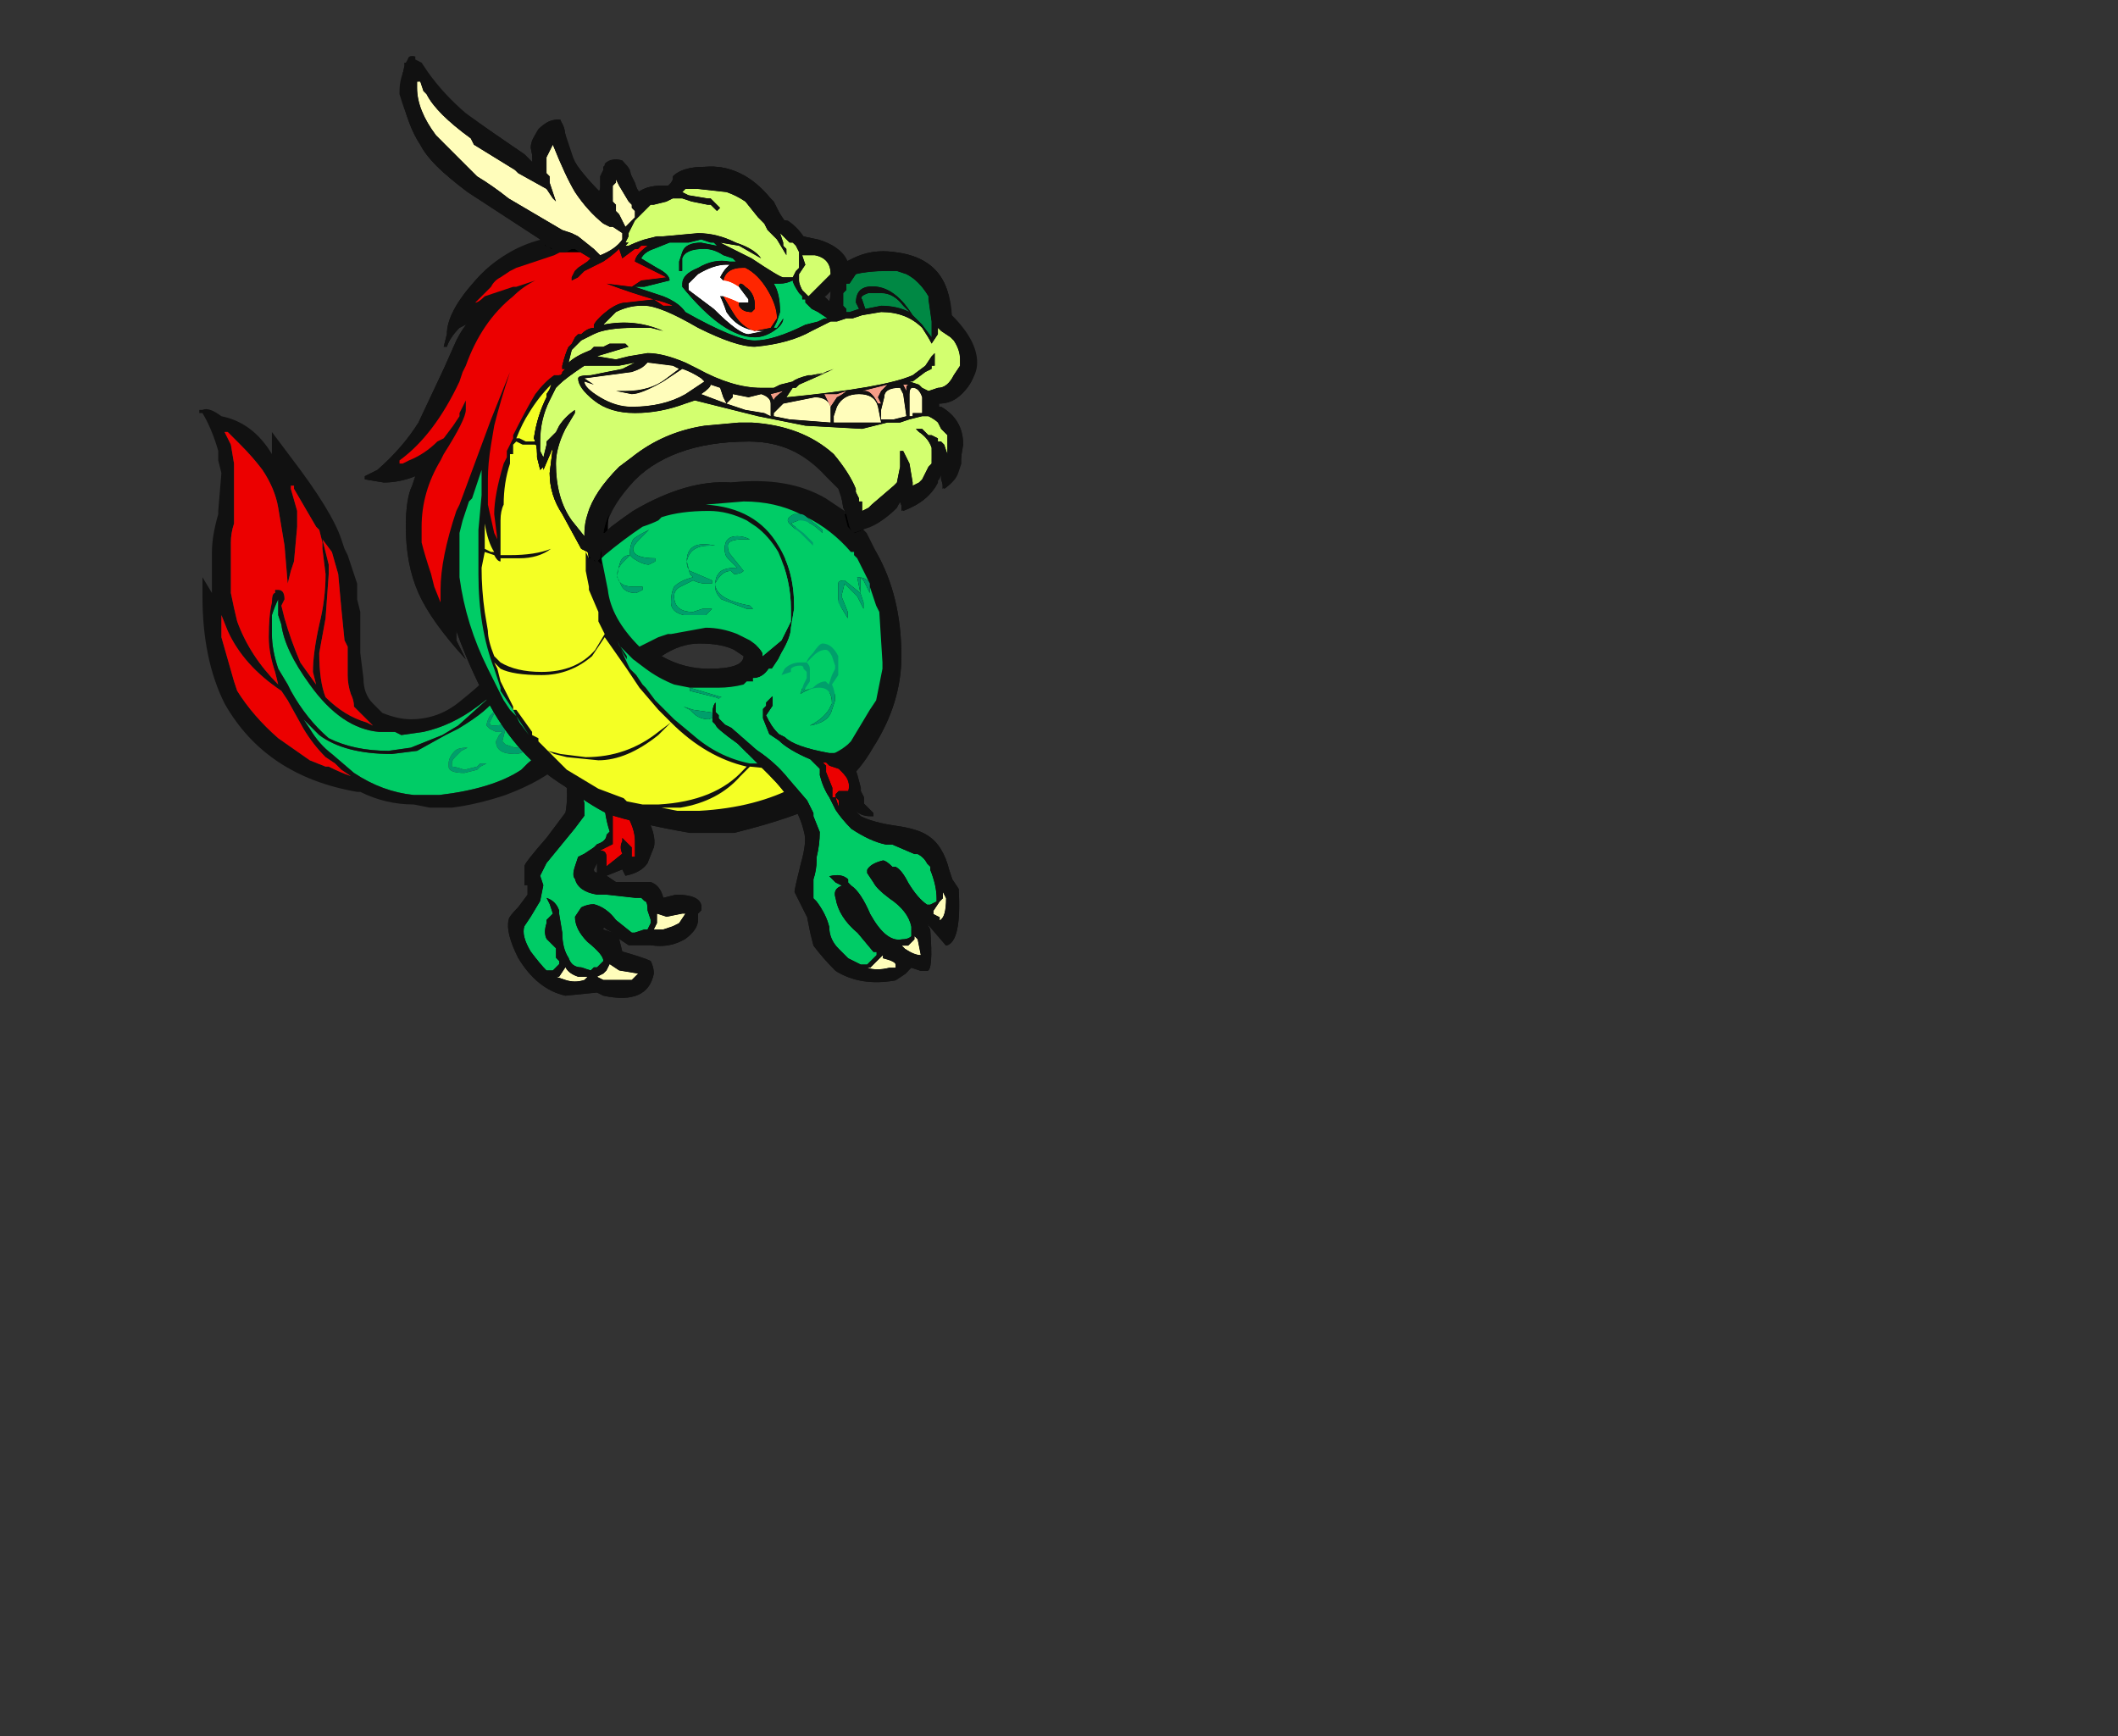 <?xml version="1.0" encoding="UTF-8" standalone="no"?>
<svg xmlns:ffdec="https://www.free-decompiler.com/flash" xmlns:xlink="http://www.w3.org/1999/xlink" ffdec:objectType="frame" height="192.5px" width="234.85px" xmlns="http://www.w3.org/2000/svg">
  <rect width="100%" height="100%" fill="#333333" stroke="none"/>
  <g transform="matrix(1.0, 0.0, 0.0, 1.0, 76.0, 71.15)">
    <use ffdec:characterId="838" ffdec:characterName="a_Dragon3Tail1" height="44.1" transform="matrix(1.0, 0.0, 0.0, 1.0, -53.9, -25.7)" width="43.05" xlink:href="#sprite0"/>
    <use ffdec:characterId="836" ffdec:characterName="a_Dragon3LegR" height="31.85" transform="matrix(1.0, 0.0, 0.0, 1.0, -19.6, 7.75)" width="21.35" xlink:href="#sprite1"/>
    <use ffdec:characterId="834" ffdec:characterName="a_Dragon3Body" height="86.1" transform="matrix(1.0, 0.0, 0.0, 1.0, -35.55, -64.9)" width="67.9" xlink:href="#sprite2"/>
    <use ffdec:characterId="830" ffdec:characterName="a_Dragon3LegL" height="32.55" transform="matrix(1.0, 0.0, 0.0, 1.0, 3.0, 5.35)" width="27.3" xlink:href="#sprite4"/>
  </g>
  <defs>
    <g id="sprite0" transform="matrix(1.0, 0.0, 0.0, 1.0, 0.0, 0.0)">
      <use ffdec:characterId="837" height="6.3" transform="matrix(7.0, 0.0, 0.0, 7.0, 0.0, 0.0)" width="6.15" xlink:href="#shape0"/>
    </g>
    <g id="shape0" transform="matrix(1.0, 0.0, 0.0, 1.0, 0.0, 0.0)">
      <path d="M5.9 4.1 Q6.05 4.3 6.05 4.45 L6.0 4.6 6.0 4.65 5.75 5.05 5.55 5.3 5.2 5.6 5.1 5.7 Q4.65 6.0 3.8 6.1 L3.4 6.1 Q2.9 6.05 2.45 5.75 L2.1 5.45 Q1.9 5.3 1.75 5.05 L1.65 4.9 1.9 5.15 Q2.3 5.45 3.05 5.45 L3.45 5.4 3.9 5.15 4.1 5.05 Q4.6 4.75 4.7 4.55 L4.8 4.45 4.85 4.35 5.05 4.1 5.1 4.05 Q5.3 3.9 5.5 3.9 5.75 3.9 5.9 4.1 M1.25 3.0 L1.25 3.25 1.3 3.4 Q1.35 3.8 1.75 4.35 2.25 5.05 2.85 5.1 L3.1 5.1 3.2 5.15 3.55 5.1 Q4.0 5.0 4.4 4.7 L4.6 4.55 4.1 5.0 3.85 5.15 3.35 5.35 3.0 5.4 Q2.45 5.4 2.05 5.2 1.7 4.9 1.45 4.45 L1.4 4.35 1.25 4.1 Q1.15 3.8 1.15 3.55 L1.15 3.25 Q1.2 3.1 1.25 3.0 M4.25 5.35 Q4.1 5.35 4.05 5.4 3.95 5.5 3.95 5.6 L3.95 5.65 Q3.95 5.75 4.2 5.75 L4.4 5.7 4.45 5.65 4.55 5.6 4.45 5.6 4.4 5.65 4.2 5.7 Q4.05 5.65 4.0 5.65 L4.0 5.6 Q4.0 5.55 4.05 5.5 L4.15 5.4 4.25 5.35 M4.55 5.0 L4.6 5.05 4.7 5.1 4.8 5.1 4.75 5.15 4.7 5.25 Q4.7 5.45 5.0 5.45 5.15 5.45 5.25 5.3 L5.3 5.15 5.2 5.25 Q5.1 5.35 5.0 5.35 L4.85 5.3 4.8 5.25 4.85 5.05 5.0 4.95 5.2 4.8 5.2 4.75 5.0 4.9 Q4.85 5.0 4.65 5.0 4.6 5.0 4.6 4.95 L4.7 4.75 Q4.65 4.8 4.6 4.85 4.55 4.95 4.55 5.0" fill="#00cc66" fill-rule="evenodd" stroke="none"/>
      <path d="M6.05 4.85 L6.05 4.95 Q6.05 5.65 4.85 6.1 4.4 6.25 4.0 6.3 L3.65 6.3 3.4 6.25 Q2.95 6.25 2.55 6.05 L2.5 6.05 Q1.05 5.8 0.4 4.65 0.05 3.95 0.05 2.95 L0.05 2.65 0.2 2.9 Q0.2 2.75 0.2 2.6 L0.2 2.25 Q0.2 2.0 0.3 1.65 L0.3 1.6 0.35 1.0 0.3 0.8 0.3 0.65 Q0.2 0.3 0.05 0.05 L0.0 0.05 0.0 0.0 0.05 0.0 Q0.15 -0.05 0.35 0.1 0.85 0.2 1.15 0.7 L1.15 0.35 1.45 0.75 Q2.1 1.6 2.25 2.05 L2.3 2.2 2.35 2.3 2.5 2.75 2.5 3.0 2.55 3.2 2.55 3.85 2.6 4.25 Q2.6 4.5 2.75 4.65 L2.9 4.8 Q3.15 4.9 3.35 4.9 3.8 4.9 4.15 4.6 4.4 4.4 4.55 4.25 L4.8 3.85 Q4.95 3.65 5.05 3.65 5.15 3.7 5.15 3.8 L5.15 3.9 Q5.35 3.75 5.6 3.8 6.15 3.9 6.15 4.45 6.15 4.65 6.05 4.85 M5.9 4.1 Q5.75 3.9 5.5 3.9 5.3 3.9 5.1 4.05 L5.05 4.1 4.85 4.35 4.8 4.45 4.7 4.55 Q4.6 4.75 4.1 5.05 L3.9 5.15 3.45 5.4 3.05 5.45 Q2.3 5.45 1.9 5.15 L1.65 4.9 1.75 5.05 Q1.9 5.3 2.1 5.45 L2.45 5.75 Q2.9 6.05 3.4 6.1 L3.8 6.1 Q4.65 6.0 5.1 5.7 L5.2 5.6 5.55 5.3 5.75 5.05 6.0 4.65 6.0 4.6 6.05 4.45 Q6.05 4.3 5.9 4.1 M1.5 1.25 L1.5 1.2 1.45 1.2 1.45 1.25 1.55 1.6 1.55 1.85 1.5 2.4 1.45 2.55 1.4 2.75 1.35 2.15 1.25 1.55 Q1.2 1.25 1.0 0.95 0.85 0.75 0.65 0.55 L0.45 0.35 0.4 0.35 0.5 0.55 0.55 0.85 0.55 1.8 Q0.5 1.95 0.5 2.1 L0.5 2.9 Q0.55 3.15 0.6 3.35 0.8 3.9 1.25 4.35 L1.2 4.15 Q1.1 3.85 1.1 3.6 1.1 3.25 1.15 3.05 1.15 2.9 1.2 2.9 L1.2 2.85 1.25 2.85 Q1.35 2.85 1.35 3.0 L1.3 3.1 1.35 3.3 Q1.45 3.65 1.6 4.0 L1.85 4.35 1.8 4.15 Q1.8 3.85 1.9 3.4 2.0 3.0 2.0 2.6 L1.95 2.2 1.95 2.1 1.9 1.9 1.85 1.85 1.5 1.25 M0.35 3.3 L0.35 3.6 Q0.45 3.95 0.55 4.3 L0.6 4.45 Q0.85 4.85 1.25 5.2 L1.75 5.55 2.0 5.65 2.05 5.65 Q2.25 5.75 2.4 5.8 L2.25 5.7 2.15 5.6 2.0 5.5 Q1.8 5.3 1.65 5.05 L1.4 4.6 1.3 4.45 Q0.7 4.05 0.45 3.5 L0.35 3.25 0.35 3.3 M1.25 3.0 Q1.2 3.1 1.15 3.25 L1.15 3.55 Q1.15 3.8 1.25 4.1 L1.4 4.35 1.45 4.45 Q1.7 4.9 2.05 5.2 2.45 5.4 3.0 5.4 L3.35 5.35 3.85 5.15 4.1 5.0 4.6 4.55 4.4 4.7 Q4.0 5.0 3.55 5.1 L3.2 5.15 3.1 5.1 2.85 5.1 Q2.25 5.05 1.75 4.35 1.35 3.8 1.3 3.4 L1.25 3.25 1.25 3.0 M2.05 2.45 L2.05 2.6 2.0 3.3 1.9 3.85 Q1.9 4.3 2.0 4.55 2.3 4.85 2.65 4.95 L2.75 5.0 2.45 4.7 Q2.45 4.6 2.4 4.5 2.35 4.35 2.35 4.2 L2.35 3.75 2.3 3.65 2.25 3.15 2.2 2.6 2.1 2.25 1.95 2.05 2.05 2.45" fill="#111111" fill-rule="evenodd" stroke="none"/>
      <path d="M1.5 1.25 L1.85 1.85 1.9 1.9 1.95 2.1 1.95 2.2 2.0 2.6 Q2.0 3.0 1.9 3.4 1.8 3.85 1.8 4.15 L1.85 4.35 1.6 4.0 Q1.45 3.65 1.35 3.3 L1.3 3.1 1.35 3.0 Q1.35 2.85 1.25 2.85 L1.2 2.85 1.2 2.9 Q1.15 2.9 1.15 3.05 1.1 3.25 1.1 3.6 1.1 3.85 1.2 4.15 L1.25 4.35 Q0.8 3.9 0.6 3.35 0.55 3.15 0.5 2.9 L0.5 2.1 Q0.5 1.95 0.55 1.8 L0.55 0.85 0.5 0.55 0.4 0.35 0.45 0.35 0.65 0.55 Q0.85 0.75 1.0 0.95 1.2 1.25 1.25 1.55 L1.35 2.15 1.4 2.75 1.45 2.55 1.5 2.4 1.55 1.85 1.55 1.6 1.45 1.25 1.45 1.2 1.5 1.2 1.5 1.25 M0.35 3.3 L0.35 3.25 0.45 3.5 Q0.7 4.05 1.3 4.45 L1.4 4.6 1.65 5.05 Q1.8 5.3 2.0 5.5 L2.15 5.6 2.25 5.7 2.4 5.8 Q2.25 5.75 2.05 5.65 L2.0 5.65 1.75 5.55 1.25 5.2 Q0.85 4.85 0.6 4.45 L0.55 4.3 Q0.45 3.95 0.35 3.6 L0.35 3.3 M2.05 2.45 L1.95 2.05 2.1 2.25 2.2 2.6 2.25 3.15 2.3 3.65 2.35 3.75 2.35 4.2 Q2.35 4.35 2.4 4.5 2.45 4.6 2.45 4.7 L2.75 5.0 2.65 4.95 Q2.3 4.85 2.0 4.55 1.9 4.3 1.9 3.85 L2.0 3.3 2.05 2.6 2.05 2.45" fill="#ec0000" fill-rule="evenodd" stroke="none"/>
      <path d="M4.55 5.0 Q4.55 4.95 4.6 4.85 4.65 4.8 4.7 4.75 L4.6 4.95 Q4.6 5.0 4.65 5.0 4.85 5.0 5.0 4.9 L5.2 4.75 5.2 4.8 5.0 4.95 4.85 5.05 4.8 5.25 4.85 5.3 5.0 5.35 Q5.1 5.35 5.2 5.25 L5.3 5.15 5.25 5.3 Q5.15 5.45 5.0 5.45 4.7 5.45 4.7 5.25 L4.75 5.15 4.8 5.1 4.7 5.1 4.6 5.05 4.55 5.0 M4.25 5.35 L4.15 5.4 4.05 5.5 Q4.0 5.55 4.0 5.6 L4.0 5.65 Q4.05 5.65 4.2 5.7 L4.4 5.65 4.45 5.6 4.55 5.6 4.45 5.65 4.4 5.7 4.2 5.75 Q3.95 5.75 3.95 5.65 L3.95 5.6 Q3.95 5.5 4.05 5.4 4.1 5.35 4.25 5.35" fill="#009f6b" fill-rule="evenodd" stroke="none"/>
    </g>
    <g id="sprite1" transform="matrix(1.0, 0.0, 0.0, 1.0, 0.0, 0.0)">
      <use ffdec:characterId="835" height="4.55" transform="matrix(7.0, 0.0, 0.0, 7.0, 0.0, 0.0)" width="3.05" xlink:href="#shape1"/>
    </g>
    <g id="shape1" transform="matrix(1.0, 0.0, 0.0, 1.0, 0.0, 0.0)">
      <path d="M3.0 3.3 Q3.0 3.45 2.8 3.6 2.55 3.75 2.25 3.7 L1.9 3.7 1.75 3.6 1.8 3.8 Q2.15 3.9 2.25 3.95 2.3 4.05 2.3 4.15 2.2 4.65 1.5 4.5 L1.4 4.45 0.9 4.5 Q0.45 4.4 0.15 3.9 -0.05 3.5 0.0 3.3 0.0 3.25 0.15 3.1 L0.3 2.9 0.3 2.75 0.25 2.75 Q0.25 2.65 0.25 2.5 L0.25 2.45 Q0.25 2.4 0.6 2.0 L0.9 1.6 Q0.95 1.35 0.9 0.95 L0.85 0.5 0.85 0.45 0.8 0.15 Q0.85 0.05 1.0 0.0 1.2 -0.05 1.4 0.35 1.55 0.65 1.6 0.9 L1.9 1.5 Q2.0 1.3 2.15 1.6 2.35 1.95 2.3 2.15 L2.2 2.4 Q2.1 2.55 1.85 2.6 L1.8 2.5 1.55 2.6 1.7 2.7 2.25 2.7 Q2.4 2.75 2.45 2.95 L2.65 2.9 Q3.1 2.9 3.05 3.15 L3.0 3.2 3.0 3.3 M1.6 1.2 L1.65 1.6 1.65 2.1 1.45 2.2 Q1.55 2.2 1.55 2.3 L1.55 2.45 1.8 2.25 Q1.75 2.15 1.8 2.05 L1.8 2.0 1.95 2.15 1.95 2.3 2.0 2.3 2.0 2.05 Q2.0 1.85 1.85 1.6 L1.6 1.2 M1.0 0.65 L1.2 1.45 1.2 1.65 1.05 1.85 0.6 2.4 0.5 2.6 0.55 2.75 0.5 3.0 0.35 3.25 0.25 3.4 Q0.2 3.55 0.35 3.8 0.5 4.0 0.6 4.1 L0.7 4.1 Q0.75 4.05 0.8 4.0 L0.8 3.95 0.75 3.9 0.75 3.75 0.6 3.6 Q0.55 3.5 0.6 3.35 L0.6 3.3 0.7 3.2 0.65 3.05 0.6 2.95 Q0.55 2.95 0.6 2.95 0.75 3.0 0.8 3.15 L0.8 3.2 0.85 3.5 Q0.85 3.75 0.95 3.9 1.0 4.05 1.15 4.05 L1.3 4.1 1.35 4.05 1.4 4.05 1.5 3.95 Q1.5 3.85 1.25 3.65 1.05 3.45 1.05 3.25 L1.15 3.1 Q1.25 3.05 1.35 3.05 1.55 3.1 1.7 3.3 L1.95 3.5 2.0 3.5 2.15 3.45 2.2 3.45 2.25 3.35 2.25 3.3 2.2 3.15 Q2.2 3.0 2.15 3.0 L2.1 2.95 2.0 2.95 1.55 2.9 1.4 2.9 Q1.1 2.85 1.05 2.65 1.0 2.6 1.05 2.45 L1.1 2.3 1.2 2.25 1.35 2.15 1.4 2.1 Q1.55 2.05 1.55 1.95 L1.6 1.9 Q1.5 1.6 1.5 1.2 L1.45 0.65 Q1.35 0.2 1.1 0.15 0.95 0.1 0.85 0.25 L0.95 0.45 1.0 0.65 M1.4 2.4 L1.35 2.5 Q1.35 2.55 1.4 2.55 L1.4 2.4 M1.55 3.45 Q1.5 3.4 1.5 3.45 L1.65 3.5 1.55 3.45 M2.35 3.45 L2.45 3.45 2.6 3.4 2.7 3.35 2.8 3.2 2.75 3.2 2.5 3.25 2.35 3.2 2.35 3.35 2.3 3.45 2.35 3.45 M1.5 4.15 L1.4 4.2 1.5 4.25 1.95 4.25 2.05 4.15 1.75 4.1 1.6 4.0 1.55 4.1 1.5 4.15 M0.75 4.2 L0.9 4.25 Q1.05 4.3 1.2 4.25 L1.25 4.2 1.1 4.2 Q0.95 4.15 0.9 4.05 L0.8 4.2 0.75 4.2" fill="#111111" fill-rule="evenodd" stroke="none"/>
      <path d="M1.6 1.2 L1.85 1.6 Q2.0 1.85 2.0 2.05 L2.0 2.3 1.95 2.3 1.95 2.15 1.8 2.0 1.8 2.05 Q1.75 2.15 1.8 2.25 L1.55 2.45 1.55 2.3 Q1.55 2.2 1.45 2.2 L1.65 2.1 1.65 1.6 1.6 1.2" fill="#ec0000" fill-rule="evenodd" stroke="none"/>
      <path d="M1.0 0.65 L0.95 0.45 0.85 0.25 Q0.95 0.1 1.1 0.15 1.35 0.2 1.45 0.65 L1.5 1.2 Q1.5 1.6 1.6 1.9 L1.55 1.95 Q1.55 2.05 1.4 2.1 L1.35 2.15 1.2 2.25 1.1 2.3 1.05 2.45 Q1.0 2.6 1.05 2.65 1.1 2.85 1.4 2.9 L1.55 2.9 2.0 2.95 2.1 2.95 2.15 3.0 Q2.2 3.0 2.2 3.15 L2.25 3.3 2.25 3.35 2.2 3.45 2.15 3.45 2.0 3.5 1.95 3.5 1.7 3.3 Q1.55 3.1 1.35 3.05 1.25 3.05 1.15 3.1 L1.05 3.25 Q1.05 3.45 1.25 3.65 1.5 3.85 1.5 3.95 L1.4 4.05 1.35 4.05 1.3 4.1 1.15 4.05 Q1.0 4.05 0.95 3.9 0.85 3.75 0.85 3.5 L0.8 3.2 0.8 3.15 Q0.75 3.0 0.6 2.95 0.55 2.95 0.6 2.95 L0.65 3.05 0.7 3.2 0.6 3.3 0.6 3.35 Q0.55 3.5 0.6 3.6 L0.75 3.75 0.75 3.9 0.8 3.95 0.8 4.0 Q0.75 4.05 0.7 4.1 L0.6 4.1 Q0.5 4.0 0.35 3.8 0.2 3.55 0.25 3.4 L0.35 3.25 0.5 3.0 0.55 2.75 0.5 2.6 0.6 2.4 1.05 1.85 1.2 1.65 1.2 1.45 1.0 0.65" fill="#00cc66" fill-rule="evenodd" stroke="none"/>
      <path d="M0.75 4.2 L0.8 4.2 0.9 4.05 Q0.95 4.15 1.1 4.2 L1.25 4.2 1.2 4.25 Q1.05 4.3 0.9 4.25 L0.75 4.2 M1.5 4.15 L1.55 4.1 1.6 4.0 1.75 4.1 2.05 4.15 1.95 4.25 1.5 4.25 1.4 4.2 1.5 4.15 M2.35 3.45 L2.3 3.45 2.35 3.35 2.35 3.2 2.5 3.25 2.75 3.2 2.8 3.2 2.7 3.35 2.6 3.4 2.45 3.45 2.35 3.45" fill="#fffdbb" fill-rule="evenodd" stroke="none"/>
      <path d="M3.0 3.3 Q3.0 3.45 2.8 3.6 2.55 3.75 2.25 3.7 L1.9 3.7 1.75 3.6 1.8 3.8 Q2.15 3.9 2.25 3.95 2.3 4.05 2.3 4.15 2.2 4.65 1.5 4.5 L1.4 4.45 0.9 4.5 Q0.45 4.4 0.15 3.9 -0.05 3.5 0.0 3.3 0.0 3.25 0.15 3.1 L0.3 2.9 0.3 2.75 0.25 2.75 Q0.25 2.65 0.25 2.5 L0.25 2.45 Q0.25 2.4 0.6 2.0 L0.9 1.6 Q0.95 1.35 0.9 0.95 L0.85 0.5 0.85 0.45 0.8 0.15 Q0.85 0.05 1.0 0.0 1.2 -0.05 1.4 0.35 1.55 0.65 1.6 0.9 L1.9 1.5 Q2.0 1.3 2.15 1.6 2.35 1.95 2.3 2.15 L2.2 2.4 Q2.1 2.55 1.85 2.6 L1.8 2.5 1.55 2.6 1.7 2.7 2.25 2.7 Q2.4 2.75 2.45 2.95 L2.65 2.9 Q3.1 2.9 3.05 3.15 L3.0 3.2 3.0 3.3 M1.6 1.2 L1.65 1.6 1.65 2.1 1.45 2.2 Q1.55 2.2 1.55 2.3 L1.55 2.45 1.8 2.25 Q1.75 2.15 1.8 2.05 L1.8 2.0 1.95 2.15 1.95 2.3 2.0 2.3 2.0 2.05 Q2.0 1.85 1.85 1.6 L1.6 1.2 M1.05 0.85 L1.2 1.45 1.2 1.65 1.05 1.85 0.6 2.4 0.5 2.6 0.55 2.75 0.5 3.0 0.35 3.25 0.25 3.4 Q0.2 3.55 0.35 3.8 0.5 4.0 0.6 4.1 L0.7 4.1 Q0.75 4.05 0.8 4.0 L0.8 3.95 0.75 3.9 0.75 3.75 0.6 3.6 Q0.55 3.5 0.6 3.35 L0.6 3.3 0.7 3.2 0.65 3.05 0.6 2.95 Q0.55 2.95 0.6 2.95 0.75 3.0 0.8 3.15 L0.8 3.2 0.85 3.5 Q0.85 3.75 0.95 3.9 1.0 4.05 1.15 4.05 L1.3 4.1 1.35 4.05 1.4 4.05 1.5 3.95 Q1.5 3.85 1.25 3.65 1.05 3.45 1.05 3.25 L1.15 3.1 Q1.25 3.05 1.35 3.05 1.55 3.1 1.7 3.3 L1.95 3.5 2.0 3.5 2.15 3.45 2.2 3.45 2.25 3.35 2.25 3.3 2.2 3.15 Q2.2 3.0 2.15 3.0 L2.1 2.95 2.0 2.95 1.55 2.9 1.4 2.9 Q1.1 2.85 1.05 2.65 1.0 2.6 1.05 2.45 L1.1 2.3 1.2 2.25 1.35 2.15 1.4 2.1 Q1.55 2.05 1.55 1.95 L1.6 1.9 Q1.5 1.6 1.5 1.2 L1.45 0.65 Q1.35 0.2 1.1 0.15 0.95 0.1 0.85 0.25 L0.95 0.45 1.05 0.85 M1.4 2.4 L1.35 2.5 Q1.35 2.55 1.4 2.55 L1.4 2.4 M1.55 3.45 Q1.5 3.4 1.5 3.45 L1.65 3.5 1.55 3.45 M2.35 3.45 L2.45 3.45 2.6 3.4 2.7 3.35 2.8 3.2 2.75 3.2 2.5 3.25 2.35 3.2 2.35 3.35 2.3 3.45 2.35 3.45 M1.5 4.15 L1.4 4.2 1.5 4.25 1.95 4.25 2.05 4.15 1.75 4.1 1.6 4.0 1.55 4.1 1.5 4.15 M0.75 4.2 L0.9 4.25 Q1.05 4.3 1.2 4.25 L1.25 4.2 1.1 4.2 Q0.95 4.15 0.9 4.05 L0.8 4.2 0.75 4.2" fill="#111111" fill-rule="evenodd" stroke="none"/>
      <path d="M1.6 1.2 L1.85 1.6 Q2.0 1.85 2.0 2.05 L2.0 2.3 1.95 2.3 1.95 2.15 1.8 2.0 1.8 2.05 Q1.75 2.15 1.8 2.25 L1.55 2.45 1.55 2.3 Q1.55 2.2 1.45 2.2 L1.65 2.1 1.65 1.6 1.6 1.2" fill="#ec0000" fill-rule="evenodd" stroke="none"/>
      <path d="M0.95 0.45 L0.85 0.25 Q0.95 0.1 1.1 0.15 1.35 0.2 1.45 0.65 L1.5 1.2 Q1.5 1.6 1.6 1.9 L1.55 1.95 Q1.55 2.05 1.4 2.1 L1.35 2.15 1.2 2.25 1.1 2.3 1.05 2.45 Q1.0 2.6 1.05 2.65 1.1 2.85 1.4 2.9 L1.55 2.9 2.0 2.95 2.1 2.95 2.15 3.0 Q2.2 3.0 2.2 3.15 L2.25 3.3 2.25 3.35 2.2 3.45 2.15 3.45 2.0 3.5 1.95 3.5 1.7 3.3 Q1.55 3.1 1.35 3.05 1.25 3.05 1.15 3.1 L1.05 3.25 Q1.05 3.45 1.25 3.65 1.5 3.85 1.5 3.95 L1.4 4.05 1.35 4.05 1.3 4.1 1.15 4.05 Q1.0 4.05 0.95 3.9 0.85 3.75 0.85 3.5 L0.8 3.2 0.8 3.15 Q0.75 3.0 0.6 2.95 0.55 2.95 0.6 2.95 L0.65 3.05 0.7 3.2 0.6 3.3 0.6 3.35 Q0.55 3.5 0.6 3.6 L0.75 3.75 0.75 3.9 0.8 3.95 0.8 4.0 Q0.75 4.05 0.7 4.1 L0.6 4.1 Q0.5 4.0 0.35 3.8 0.2 3.55 0.25 3.4 L0.35 3.25 0.5 3.0 0.55 2.75 0.5 2.6 0.6 2.4 1.05 1.85 1.2 1.65 1.2 1.45 0.95 0.45" fill="#00cc66" fill-rule="evenodd" stroke="none"/>
      <path d="M0.8 4.2 L0.9 4.05 Q0.95 4.15 1.1 4.2 L1.25 4.2 1.2 4.25 Q1.05 4.3 0.9 4.25 L0.75 4.2 0.8 4.2 M1.5 4.15 L1.55 4.1 1.6 4.0 1.75 4.1 2.05 4.15 1.95 4.25 1.5 4.25 1.4 4.2 1.5 4.15 M2.35 3.35 L2.35 3.2 2.5 3.25 2.75 3.2 2.8 3.2 2.7 3.35 2.6 3.4 2.45 3.45 2.3 3.45 2.35 3.35" fill="#fffdbb" fill-rule="evenodd" stroke="none"/>
      <path d="M1.85 1.6 L1.6 1.2 1.65 1.6 1.65 2.1 1.45 2.2 Q1.55 2.2 1.55 2.3 L1.55 2.45 1.8 2.25 Q1.75 2.15 1.8 2.05 L1.8 2.0 1.95 2.15 1.95 2.3 2.0 2.3 2.0 2.05 Q2.0 1.85 1.85 1.6 M1.6 0.9 L1.85 1.35 1.85 1.4 Q2.1 2.0 2.1 2.1 L2.05 2.3 1.9 2.5 Q1.9 2.4 1.8 2.35 1.75 2.4 1.45 2.6 L1.5 2.4 1.5 2.3 1.35 2.3 Q1.3 2.3 1.2 2.35 1.15 2.4 1.15 2.5 1.15 2.8 1.45 2.8 2.05 2.85 2.2 2.95 2.25 3.05 2.35 3.05 L2.45 3.1 2.8 3.15 2.9 3.15 2.75 3.45 2.7 3.45 Q2.45 3.6 2.1 3.6 1.9 3.6 1.65 3.4 1.4 3.2 1.3 3.2 L1.25 3.2 1.25 3.45 1.35 3.55 1.4 3.55 1.55 3.8 Q1.55 3.85 1.85 3.95 2.1 4.1 2.1 4.15 L2.0 4.35 1.6 4.4 1.35 4.35 0.7 4.35 Q0.6 4.3 0.4 4.0 L0.2 3.6 0.1 3.45 0.15 3.4 Q0.25 3.15 0.3 3.1 0.4 3.0 0.45 2.8 L0.45 2.55 Q0.5 2.4 0.8 2.05 1.05 1.8 1.05 1.45 L1.05 1.2 0.95 0.85 0.9 0.7 Q0.9 0.6 0.85 0.5 L0.85 0.45 0.8 0.15 Q0.85 0.05 1.0 0.0 1.2 -0.05 1.4 0.35 1.55 0.65 1.6 0.9 M1.0 0.65 L1.2 1.45 1.2 1.65 1.05 1.85 0.6 2.4 0.5 2.6 0.55 2.75 0.5 3.0 0.35 3.25 0.25 3.4 Q0.2 3.55 0.35 3.8 0.5 4.0 0.6 4.1 L0.7 4.1 Q0.75 4.05 0.8 4.0 L0.8 3.95 0.75 3.9 0.75 3.75 0.6 3.6 Q0.55 3.5 0.6 3.35 L0.6 3.3 0.7 3.2 0.65 3.05 0.6 2.95 Q0.55 2.95 0.6 2.95 0.75 3.0 0.8 3.15 L0.8 3.2 0.85 3.5 Q0.85 3.75 0.95 3.9 1.0 4.05 1.15 4.05 L1.3 4.1 1.35 4.05 1.4 4.05 1.5 3.95 Q1.5 3.85 1.25 3.65 1.05 3.45 1.05 3.25 L1.15 3.1 Q1.25 3.05 1.35 3.05 1.55 3.1 1.7 3.3 L1.95 3.5 2.0 3.5 2.15 3.45 2.2 3.45 2.25 3.35 2.25 3.3 2.2 3.15 Q2.2 3.0 2.15 3.0 L2.1 2.95 2.0 2.95 1.55 2.9 1.4 2.9 Q1.1 2.85 1.05 2.65 1.0 2.6 1.05 2.45 L1.1 2.3 1.2 2.25 1.35 2.15 1.4 2.1 Q1.55 2.05 1.55 1.95 L1.6 1.9 Q1.5 1.6 1.5 1.2 L1.45 0.65 Q1.35 0.2 1.1 0.15 0.95 0.1 0.85 0.25 L0.95 0.45 1.0 0.65 M2.35 3.45 L2.45 3.45 2.6 3.4 2.7 3.35 2.8 3.2 2.75 3.2 2.5 3.25 2.35 3.2 2.35 3.35 2.3 3.45 2.35 3.45 M1.5 4.15 L1.4 4.2 1.5 4.25 1.95 4.25 2.05 4.15 1.75 4.1 1.6 4.0 1.55 4.1 1.5 4.15 M0.75 4.2 L0.9 4.25 Q1.05 4.3 1.2 4.25 L1.25 4.2 1.1 4.2 Q0.95 4.15 0.9 4.05 L0.8 4.2 0.75 4.2" fill="#111111" fill-rule="evenodd" stroke="none"/>
    </g>
    <g id="sprite2" transform="matrix(1.0, 0.0, 0.0, 1.0, 0.0, 0.0)">
      <use ffdec:characterId="833" height="12.3" transform="matrix(7.0, 0.0, 0.0, 7.0, 0.0, 0.0)" width="9.7" xlink:href="#shape2"/>
      <use ffdec:characterId="832" ffdec:characterName="a_Dragon3Head1" height="56.0" transform="matrix(1.0, 0.0, 0.0, 1.0, 4.05, 0.0)" width="63.7" xlink:href="#sprite3"/>
    </g>
    <g id="shape2" transform="matrix(1.0, 0.0, 0.0, 1.0, 0.0, 0.0)">
      <path d="M6.7 2.6 Q6.85 2.7 6.95 2.85 L7.15 2.9 Q7.55 3.0 7.65 3.25 L7.75 3.2 Q8.05 3.05 8.4 3.1 9.25 3.2 9.3 4.1 9.7 4.5 9.7 4.85 9.7 5.05 9.55 5.2 9.4 5.5 9.1 5.5 L9.1 5.55 Q9.45 5.75 9.45 6.15 L9.45 6.45 9.4 6.6 Q9.35 6.75 9.15 6.85 L9.15 6.6 9.1 6.7 9.05 6.75 Q8.95 7.05 8.5 7.2 L8.5 7.05 8.4 7.15 Q8.15 7.45 7.85 7.5 L8.1 7.85 Q8.5 8.55 8.5 9.5 8.5 10.25 8.05 10.95 7.85 11.3 7.6 11.5 7.5 11.65 7.3 11.8 6.85 12.05 5.85 12.3 L5.15 12.3 Q4.3 12.15 3.85 12.0 3.55 11.85 3.15 11.55 2.5 11.15 2.05 10.4 1.7 9.8 1.45 9.1 L1.45 9.1 1.45 9.25 1.6 9.55 Q1.05 8.95 0.85 8.5 0.65 8.05 0.65 7.45 0.65 7.0 0.75 6.8 L0.8 6.65 Q0.55 6.75 0.3 6.75 L0.0 6.7 0.0 6.65 0.2 6.55 Q0.6 6.2 0.85 5.8 L1.25 4.95 1.45 4.5 Q1.55 4.3 1.65 4.2 L1.6 4.25 1.5 4.3 Q1.35 4.45 1.3 4.6 L1.25 4.6 1.3 4.4 Q1.3 4.05 1.75 3.55 2.2 3.05 2.8 2.9 L1.65 2.15 Q1.0 1.7 0.9 1.4 0.7 1.1 0.55 0.6 L0.55 0.55 Q0.55 0.35 0.65 0.15 L0.65 0.1 Q0.7 0.0 0.75 0.0 L0.8 0.0 0.8 0.05 0.9 0.1 1.0 0.25 Q1.25 0.6 1.6 0.9 L2.5 1.55 2.65 1.7 2.65 1.45 Q2.65 1.3 2.75 1.15 2.9 1.0 3.1 1.0 L3.3 1.6 Q3.4 1.85 3.7 2.15 L3.75 2.05 3.75 1.9 3.8 1.8 3.8 1.7 Q3.9 1.6 4.05 1.65 4.15 1.7 4.2 1.8 L4.25 2.0 4.35 2.15 Q4.45 2.05 4.7 2.05 L4.8 2.05 Q4.85 2.0 4.9 1.95 L4.9 1.9 Q5.05 1.75 5.4 1.75 5.95 1.7 6.4 2.25 L6.45 2.3 6.65 2.6 6.7 2.6 M6.0 2.3 Q5.9 2.2 5.75 2.15 L5.25 2.1 5.1 2.1 5.05 2.15 5.15 2.2 Q5.35 2.2 5.45 2.25 L5.5 2.25 5.6 2.4 5.6 2.45 Q5.55 2.4 5.45 2.35 L5.4 2.35 5.15 2.3 5.0 2.25 4.9 2.25 4.75 2.3 4.55 2.35 4.5 2.35 4.5 2.4 4.35 2.55 4.3 2.55 4.3 2.6 4.2 2.8 4.2 2.85 4.15 2.95 4.15 3.0 Q4.25 2.95 4.45 2.9 4.55 2.85 4.6 2.85 L4.75 2.85 5.3 2.8 Q5.55 2.8 5.9 2.95 6.2 3.05 6.3 3.2 6.2 3.1 5.9 3.0 L5.65 2.95 Q5.75 3.0 6.1 3.2 6.55 3.5 6.65 3.5 L6.75 3.5 6.85 3.4 6.85 3.35 6.9 3.2 6.9 3.1 6.7 2.9 Q6.65 2.85 6.55 2.8 L6.6 2.95 6.65 3.0 6.65 3.05 6.7 3.1 6.7 3.15 6.65 3.15 6.5 2.9 6.4 2.8 6.4 2.75 6.3 2.65 6.25 2.55 6.0 2.3 M5.85 3.2 L5.7 3.15 Q5.5 3.05 5.35 3.05 5.1 3.05 5.0 3.2 L5.0 3.1 Q5.1 2.95 5.3 2.95 L5.55 3.0 5.55 2.95 5.5 2.95 5.35 2.9 5.1 2.95 4.8 2.95 4.6 3.05 Q4.4 3.1 4.35 3.2 L5.05 4.05 Q5.9 4.5 6.15 4.5 6.45 4.5 7.0 4.25 L7.15 4.2 7.25 4.15 7.3 4.15 7.15 4.05 7.1 4.0 7.0 3.95 6.95 3.9 6.95 3.85 6.85 3.75 Q6.8 3.6 6.75 3.55 6.7 3.6 6.6 3.6 L6.45 3.6 Q6.55 3.75 6.55 4.05 L6.55 4.2 6.5 4.3 6.65 4.15 Q6.65 4.25 6.5 4.35 6.35 4.45 6.15 4.45 5.65 4.45 5.0 3.65 L5.05 3.65 5.05 3.6 Q5.05 3.45 5.25 3.35 5.5 3.2 5.8 3.25 L5.9 3.25 5.85 3.2 M5.7 3.8 L5.8 4.05 Q5.95 4.3 6.15 4.35 L6.45 4.3 6.5 4.15 Q6.5 3.95 6.35 3.7 6.25 3.45 6.0 3.35 L5.95 3.35 Q5.75 3.35 5.7 3.55 L5.65 3.5 Q5.65 3.4 5.75 3.35 L5.8 3.3 5.75 3.3 Q5.5 3.3 5.3 3.45 5.1 3.55 5.1 3.6 L5.15 3.7 5.55 4.0 Q5.95 4.4 6.1 4.4 L6.3 4.35 Q5.9 4.35 5.75 4.05 5.65 3.9 5.65 3.8 L5.7 3.8 M5.9 3.65 Q5.95 3.55 6.05 3.65 6.15 3.75 6.15 3.95 L6.15 4.0 6.1 4.05 Q6.0 4.05 5.95 3.95 L5.9 3.9 6.05 3.9 6.05 3.85 5.9 3.65 M7.05 3.15 L6.9 3.15 7.0 3.3 6.9 3.45 6.9 3.5 6.85 3.55 Q6.85 3.6 6.95 3.7 L6.95 3.75 7.0 3.75 7.0 3.8 7.05 3.8 7.4 3.45 Q7.4 3.2 7.1 3.15 L7.05 3.15 M7.8 3.45 Q7.7 3.5 7.65 3.6 L7.6 3.65 7.6 4.0 7.65 4.05 7.8 4.0 7.8 3.9 Q7.8 3.6 8.1 3.65 8.45 3.7 8.7 4.1 L8.85 4.25 9.0 4.45 9.0 4.2 8.95 3.85 8.9 3.8 Q8.8 3.55 8.6 3.45 8.5 3.4 8.45 3.4 L8.3 3.4 Q7.95 3.4 7.8 3.45 M8.5 3.95 Q8.35 3.75 8.2 3.75 L7.95 3.75 Q7.85 3.8 7.85 3.85 7.9 3.95 7.9 4.0 L8.15 3.95 Q8.45 3.95 8.65 4.05 L8.5 3.95 M7.35 3.9 L7.4 3.7 7.3 3.8 7.25 3.8 7.35 3.9 M7.4 4.2 L7.1 4.35 Q6.7 4.55 6.2 4.6 5.85 4.6 5.3 4.3 4.65 3.95 4.4 3.95 L5.2 4.9 5.3 4.95 Q5.8 5.25 6.3 5.25 L6.45 5.25 6.55 5.2 6.75 5.15 Q6.85 5.1 7.05 5.05 L7.35 5.0 7.0 5.1 7.4 4.95 6.9 5.2 6.85 5.25 6.8 5.25 6.7 5.4 Q8.2 5.25 8.65 5.05 L8.9 4.9 9.0 4.75 9.0 4.7 8.95 4.6 8.95 4.55 Q8.9 4.45 8.8 4.3 8.6 4.05 8.15 4.05 L7.9 4.1 7.75 4.15 7.65 4.15 7.5 4.2 7.4 4.2 M7.95 5.3 Q8.0 5.3 8.15 5.5 L8.15 5.4 Q8.15 5.35 8.2 5.3 L8.3 5.2 7.85 5.3 7.95 5.3 M8.6 5.25 L8.65 5.2 8.55 5.2 8.55 5.3 8.6 5.25 M6.65 5.3 L6.45 5.35 6.45 5.45 Q6.5 5.4 6.6 5.3 L6.65 5.3 M6.65 5.5 L6.5 5.65 6.5 5.7 6.75 5.75 7.4 5.8 7.4 5.75 7.35 5.55 Q7.35 5.4 7.1 5.4 L7.15 5.4 6.65 5.5 M6.45 5.65 L6.45 5.5 Q6.4 5.4 6.3 5.35 L6.1 5.4 5.85 5.35 5.8 5.4 Q5.75 5.45 5.75 5.5 L6.0 5.6 6.3 5.65 6.45 5.7 6.45 5.65 M6.15 5.8 Q6.95 5.85 7.4 6.3 7.7 6.6 7.8 6.85 L7.8 6.9 7.85 7.0 7.85 7.2 8.05 7.1 8.4 6.8 8.4 6.75 8.5 6.5 8.5 6.25 8.55 6.25 8.6 6.35 8.6 6.45 8.7 6.75 8.7 6.8 8.75 6.75 8.8 6.75 8.85 6.7 8.95 6.5 8.95 6.45 9.0 6.3 8.95 6.2 Q8.9 6.05 8.75 5.95 L8.7 5.9 8.8 5.9 8.95 6.0 9.0 6.0 9.1 6.05 9.1 6.1 9.15 6.1 9.15 6.15 9.2 6.3 9.25 6.2 9.25 6.15 9.2 6.05 9.2 5.95 9.15 5.9 9.1 5.8 Q9.0 5.75 8.9 5.7 L8.8 5.7 8.6 5.75 8.5 5.8 8.3 5.8 7.85 5.9 6.95 5.85 6.25 5.7 5.2 5.45 5.1 5.5 Q4.65 5.65 4.3 5.65 L4.2 6.35 Q4.7 5.95 5.4 5.85 L5.95 5.8 6.15 5.8 M8.55 5.35 L8.45 5.25 Q8.25 5.25 8.2 5.4 L8.15 5.6 8.2 5.75 8.35 5.75 8.55 5.7 8.6 5.7 8.55 5.35 M8.65 5.7 L8.7 5.65 8.85 5.65 8.85 5.4 Q8.8 5.25 8.7 5.25 8.65 5.25 8.6 5.35 L8.6 5.7 8.65 5.7 M8.15 5.8 L8.15 5.55 Q8.1 5.35 7.85 5.35 7.6 5.35 7.5 5.55 L7.4 5.7 7.45 5.8 8.15 5.8 M7.4 5.55 L7.5 5.4 Q7.55 5.35 7.65 5.3 L7.5 5.35 7.3 5.35 7.4 5.55 M7.3 6.65 Q6.8 6.1 6.1 6.1 4.8 6.1 4.2 6.8 3.85 7.2 3.8 7.55 3.95 7.4 4.25 7.2 5.1 6.7 5.8 6.75 6.95 6.65 7.6 7.25 L7.6 7.15 7.5 6.85 7.3 6.65 M9.1 4.3 L9.1 4.4 9.0 4.55 9.0 4.7 9.05 4.65 9.05 4.75 9.0 4.9 9.0 4.95 8.9 5.0 8.7 5.15 8.65 5.15 8.8 5.2 8.85 5.25 8.95 5.3 9.05 5.25 Q9.25 5.25 9.35 5.05 L9.45 4.9 9.45 4.8 Q9.45 4.65 9.35 4.5 L9.3 4.45 9.15 4.35 9.1 4.3 M4.0 1.95 L3.95 2.0 3.95 2.05 3.9 2.15 3.9 2.2 3.95 2.25 3.95 2.35 4.0 2.45 4.05 2.5 4.15 2.7 4.25 2.55 4.25 2.5 4.3 2.5 4.25 2.45 4.25 2.4 4.2 2.35 4.2 2.3 4.05 2.05 4.0 1.95 M3.75 2.65 Q3.55 2.45 3.35 2.15 3.2 1.9 2.95 1.4 L2.85 1.6 2.85 1.7 2.9 1.8 2.9 1.9 2.95 2.0 3.05 2.3 2.95 2.25 2.85 2.1 2.45 1.85 2.35 1.8 1.75 1.4 1.65 1.3 Q1.15 0.9 0.95 0.6 L0.9 0.55 0.95 0.55 0.9 0.4 0.85 0.4 0.85 0.5 Q0.85 0.85 1.1 1.25 L1.2 1.3 1.25 1.4 1.5 1.65 1.8 1.9 Q2.0 2.05 2.3 2.25 L3.15 2.75 3.3 2.8 3.35 2.85 4.1 2.9 Q4.1 2.85 4.1 2.8 L4.05 2.8 Q4.0 2.8 3.9 2.7 L3.75 2.65 M3.5 3.25 L4.25 3.25 Q4.25 3.15 4.5 3.0 L4.5 3.0 4.35 3.0 3.5 3.25 M4.75 5.15 L4.25 5.55 Q4.7 5.55 5.1 5.35 L5.4 5.15 5.3 5.1 Q5.15 5.0 5.05 4.95 L4.75 5.15 M5.5 5.2 Q5.45 5.25 5.35 5.35 L5.7 5.5 5.65 5.4 Q5.65 5.3 5.6 5.25 L5.5 5.2 M5.75 5.3 L5.75 5.3 M6.9 7.25 L6.0 9.95 4.15 9.55 8.1 10.2 7.0 7.3 6.9 7.25 M5.45 9.7 Q6.0 9.7 6.0 9.5 L5.85 9.4 Q5.65 9.3 5.3 9.3 5.0 9.3 4.7 9.5 5.05 9.7 5.45 9.7" fill="#111111" fill-rule="evenodd" stroke="none"/>
      <path d="M6.0 2.3 L6.25 2.55 6.3 2.65 6.4 2.75 6.4 2.8 6.5 2.9 6.65 3.15 6.7 3.15 6.7 3.1 6.65 3.05 6.65 3.0 6.6 2.95 6.55 2.8 Q6.65 2.85 6.7 2.9 L6.9 3.1 6.9 3.2 6.85 3.35 6.85 3.4 6.75 3.5 6.65 3.5 Q6.55 3.5 6.1 3.2 5.75 3.0 5.65 2.95 L5.9 3.0 Q6.2 3.1 6.3 3.2 6.2 3.05 5.9 2.95 5.55 2.8 5.3 2.8 L4.75 2.85 4.6 2.85 Q4.55 2.85 4.45 2.9 4.25 2.95 4.15 3.0 L4.15 2.95 4.2 2.85 4.2 2.8 4.3 2.6 4.3 2.55 4.35 2.55 4.5 2.4 4.5 2.35 4.55 2.35 4.75 2.3 4.9 2.25 5.0 2.25 5.15 2.3 5.4 2.35 5.45 2.35 Q5.55 2.4 5.6 2.45 L5.6 2.4 5.5 2.25 5.45 2.25 Q5.35 2.2 5.15 2.2 L5.05 2.15 5.1 2.1 5.25 2.1 5.75 2.15 Q5.9 2.2 6.0 2.3 M7.05 3.15 L7.1 3.15 Q7.4 3.2 7.4 3.45 L7.05 3.8 7.0 3.8 7.0 3.75 6.95 3.75 6.95 3.7 Q6.85 3.6 6.85 3.55 L6.9 3.5 6.9 3.45 7.0 3.3 6.9 3.15 7.05 3.15 M7.4 4.2 L7.5 4.2 7.65 4.15 7.75 4.15 7.9 4.1 8.15 4.05 Q8.6 4.05 8.8 4.3 8.9 4.45 8.95 4.55 L8.95 4.6 9.0 4.7 9.0 4.75 8.9 4.9 8.65 5.05 Q8.2 5.25 6.7 5.4 L6.8 5.25 6.85 5.25 6.9 5.2 7.4 4.95 7.0 5.1 7.35 5.0 7.05 5.05 Q6.85 5.1 6.75 5.15 L6.55 5.2 6.45 5.25 6.3 5.25 Q5.8 5.25 5.3 4.95 L5.2 4.9 4.4 3.95 Q4.65 3.95 5.3 4.3 5.85 4.6 6.2 4.6 6.7 4.55 7.1 4.35 L7.4 4.2 M6.15 5.8 L5.95 5.8 5.4 5.85 Q4.7 5.95 4.2 6.35 L4.3 5.65 Q4.65 5.65 5.1 5.5 L5.2 5.45 6.25 5.7 6.95 5.85 7.85 5.9 8.3 5.8 8.5 5.8 8.6 5.75 8.8 5.7 8.9 5.7 Q9.0 5.75 9.1 5.8 L9.15 5.9 9.2 5.95 9.2 6.05 9.25 6.15 9.25 6.2 9.2 6.3 9.15 6.15 9.15 6.1 9.1 6.1 9.1 6.05 9.0 6.0 8.95 6.0 8.8 5.9 8.7 5.9 8.75 5.95 Q8.9 6.05 8.95 6.2 L9.0 6.3 8.95 6.45 8.95 6.5 8.85 6.7 8.8 6.75 8.75 6.75 8.7 6.8 8.7 6.75 8.6 6.45 8.6 6.35 8.55 6.25 8.5 6.25 8.5 6.5 8.4 6.75 8.4 6.8 8.05 7.1 7.85 7.2 7.85 7.0 7.8 6.9 7.8 6.85 Q7.7 6.6 7.4 6.3 6.95 5.85 6.15 5.8 M9.1 4.3 L9.15 4.35 9.3 4.45 9.35 4.5 Q9.45 4.65 9.45 4.8 L9.45 4.9 9.35 5.05 Q9.25 5.25 9.05 5.25 L8.95 5.3 8.85 5.25 8.8 5.2 8.65 5.15 8.7 5.15 8.9 5.0 9.0 4.95 9.0 4.9 9.05 4.75 9.05 4.65 9.0 4.7 9.0 4.55 9.1 4.4 9.1 4.3" fill="#d3ff6f" fill-rule="evenodd" stroke="none"/>
      <path d="M5.85 3.2 L5.9 3.25 5.8 3.25 Q5.5 3.2 5.25 3.35 5.05 3.45 5.05 3.6 L5.05 3.65 5.0 3.65 Q5.65 4.45 6.15 4.45 6.35 4.45 6.5 4.35 6.65 4.25 6.65 4.15 L6.5 4.3 6.55 4.2 6.55 4.05 Q6.55 3.75 6.45 3.6 L6.6 3.6 Q6.7 3.6 6.75 3.55 6.8 3.6 6.85 3.75 L6.95 3.85 6.95 3.9 7.0 3.95 7.1 4.0 7.15 4.05 7.3 4.15 7.25 4.15 7.15 4.2 7.0 4.25 Q6.45 4.5 6.15 4.5 5.9 4.5 5.05 4.05 L4.35 3.2 Q4.4 3.1 4.6 3.05 L4.8 2.95 5.1 2.95 5.35 2.9 5.5 2.95 5.55 2.95 5.55 3.0 5.3 2.95 Q5.1 2.95 5.0 3.1 L5.0 3.2 Q5.1 3.05 5.35 3.05 5.5 3.05 5.7 3.15 L5.85 3.2 M7.0 7.3 L8.1 10.2 4.15 9.55 6.0 9.95 6.9 7.25 7.0 7.3" fill="#00cc66" fill-rule="evenodd" stroke="none"/>
      <path d="M5.7 3.55 Q5.75 3.35 5.95 3.35 L6.0 3.35 Q6.25 3.45 6.35 3.7 6.5 3.95 6.5 4.15 L6.45 4.3 6.15 4.35 Q5.95 4.3 5.8 4.05 L5.7 3.8 5.9 3.9 5.95 3.95 Q6.0 4.05 6.1 4.05 L6.15 4.0 6.15 3.95 Q6.15 3.75 6.05 3.65 5.95 3.55 5.9 3.65 5.8 3.55 5.7 3.55" fill="#ff2600" fill-rule="evenodd" stroke="none"/>
      <path d="M8.5 3.95 L8.65 4.05 Q8.45 3.95 8.15 3.95 L7.9 4.0 Q7.9 3.95 7.85 3.85 7.85 3.8 7.95 3.75 L8.2 3.75 Q8.35 3.75 8.5 3.95 M7.8 3.45 Q7.95 3.4 8.3 3.4 L8.45 3.4 Q8.5 3.4 8.6 3.45 8.8 3.55 8.9 3.8 L8.95 3.85 9.0 4.2 9.0 4.45 8.85 4.25 8.7 4.1 Q8.45 3.7 8.1 3.65 7.8 3.6 7.8 3.9 L7.8 4.0 7.65 4.05 7.6 4.0 7.6 3.65 7.65 3.6 Q7.7 3.5 7.8 3.45" fill="#008844" fill-rule="evenodd" stroke="none"/>
      <path d="M8.6 5.25 L8.55 5.3 8.55 5.2 8.65 5.2 8.6 5.25 M7.95 5.3 L7.85 5.3 8.3 5.2 8.2 5.3 Q8.15 5.35 8.15 5.4 L8.15 5.5 Q8.0 5.3 7.95 5.3 M6.65 5.3 L6.6 5.3 Q6.5 5.4 6.45 5.45 L6.45 5.35 6.65 5.3 M7.4 5.55 L7.3 5.35 7.5 5.35 7.65 5.3 Q7.55 5.35 7.5 5.4 L7.4 5.55" fill="#f59d87" fill-rule="evenodd" stroke="none"/>
      <path d="M5.7 3.55 Q5.8 3.55 5.9 3.65 L6.05 3.85 6.05 3.9 5.9 3.9 5.7 3.8 5.65 3.8 Q5.65 3.9 5.75 4.05 5.9 4.35 6.3 4.35 L6.1 4.4 Q5.95 4.4 5.55 4.0 L5.15 3.7 5.1 3.6 Q5.1 3.55 5.3 3.45 5.5 3.3 5.75 3.3 L5.8 3.3 5.75 3.35 Q5.65 3.4 5.65 3.5 L5.7 3.55" fill="#ffffff" fill-rule="evenodd" stroke="none"/>
      <path d="M6.45 5.65 L6.45 5.7 6.3 5.65 6.0 5.6 5.75 5.5 Q5.75 5.45 5.8 5.4 L5.85 5.35 6.1 5.4 6.3 5.35 Q6.4 5.4 6.45 5.5 L6.45 5.65 M6.65 5.5 L7.15 5.4 7.1 5.4 Q7.35 5.4 7.35 5.55 L7.4 5.75 7.4 5.8 6.75 5.75 6.5 5.7 6.5 5.65 6.65 5.5 M8.15 5.8 L7.45 5.8 7.4 5.7 7.5 5.55 Q7.6 5.35 7.85 5.35 8.1 5.35 8.15 5.55 L8.15 5.8 M8.65 5.7 L8.6 5.7 8.6 5.35 Q8.65 5.25 8.7 5.25 8.8 5.25 8.85 5.4 L8.85 5.65 8.7 5.65 8.65 5.7 M8.55 5.35 L8.6 5.7 8.55 5.7 8.35 5.75 8.2 5.75 8.15 5.6 8.2 5.4 Q8.25 5.25 8.45 5.25 L8.55 5.35 M3.75 2.65 L3.9 2.7 Q4.0 2.8 4.05 2.8 L4.1 2.8 Q4.1 2.85 4.1 2.9 L3.35 2.85 3.3 2.8 3.15 2.75 2.3 2.25 Q2.0 2.05 1.8 1.9 L1.5 1.65 1.25 1.4 1.2 1.3 1.1 1.25 Q0.85 0.85 0.85 0.5 L0.85 0.4 0.9 0.4 0.95 0.55 0.9 0.55 0.95 0.6 Q1.15 0.9 1.65 1.3 L1.75 1.4 2.35 1.8 2.45 1.85 2.85 2.1 2.95 2.25 3.05 2.3 2.95 2.0 2.9 1.9 2.9 1.8 2.85 1.7 2.85 1.6 2.95 1.4 Q3.2 1.9 3.35 2.15 3.55 2.45 3.75 2.65 M4.0 1.95 L4.05 2.05 4.2 2.3 4.2 2.35 4.25 2.4 4.25 2.45 4.3 2.5 4.25 2.5 4.25 2.55 4.15 2.7 4.05 2.5 4.0 2.45 3.95 2.35 3.95 2.25 3.9 2.2 3.9 2.15 3.95 2.05 3.95 2.0 4.0 1.95 M5.5 5.2 L5.6 5.25 Q5.65 5.3 5.65 5.4 L5.7 5.5 5.35 5.35 Q5.45 5.25 5.5 5.2 M4.75 5.15 L5.05 4.95 Q5.15 5.0 5.3 5.1 L5.4 5.15 5.1 5.35 Q4.7 5.55 4.25 5.55 L4.75 5.15" fill="#fffdbb" fill-rule="evenodd" stroke="none"/>
      <path d="M3.5 3.25 L4.35 3.0 4.5 3.0 4.5 3.0 Q4.25 3.15 4.25 3.25 L3.5 3.25" fill="#ec0000" fill-rule="evenodd" stroke="none"/>
      <path d="M7.0 7.3 L6.9 7.25 7.0 7.3" fill="#009f6b" fill-rule="evenodd" stroke="none"/>
      <path d="M3.85 7.5 L3.9 7.45 4.25 7.2 Q5.1 6.7 5.8 6.75 6.7 6.65 7.3 7.0 L7.6 7.2 7.6 7.25 7.65 7.45 7.75 7.55 7.9 7.5 7.95 7.55 8.1 7.85 Q8.5 8.55 8.5 9.5 8.5 10.25 8.05 10.95 7.85 11.3 7.6 11.5 7.5 11.65 7.3 11.8 6.85 12.05 5.85 12.3 L5.15 12.3 Q4.3 12.15 3.85 12.0 3.55 11.85 3.15 11.55 2.5 11.15 2.05 10.4 1.7 9.8 1.45 9.1 L1.45 9.1 1.45 9.25 1.6 9.55 Q1.05 8.95 0.85 8.5 0.65 8.05 0.65 7.45 0.65 7.0 0.75 6.8 L0.8 6.65 Q0.55 6.75 0.3 6.75 L0.0 6.7 0.0 6.65 0.2 6.55 Q0.6 6.2 0.85 5.8 L1.25 4.95 1.45 4.5 Q1.55 4.3 1.65 4.2 L1.6 4.25 1.5 4.3 Q1.35 4.45 1.3 4.6 L1.25 4.6 1.3 4.4 Q1.3 4.05 1.75 3.55 2.05 3.2 2.45 3.05 2.6 2.95 2.75 2.95 L2.85 3.0 2.9 3.0 2.95 3.05 3.1 3.1 3.0 3.15 2.4 3.35 2.3 3.4 2.15 3.5 Q2.05 3.55 2.0 3.65 L1.75 3.9 Q1.8 3.9 1.9 3.8 L2.35 3.65 2.4 3.65 2.7 3.55 Q2.5 3.65 2.35 3.8 1.85 4.2 1.6 4.9 L1.55 5.0 1.5 5.15 Q1.1 6.0 0.55 6.4 L0.55 6.45 0.6 6.45 0.7 6.4 Q0.95 6.3 1.15 6.1 L1.25 6.05 1.4 5.85 1.5 5.7 1.5 5.65 1.6 5.45 1.6 5.6 Q1.6 5.75 1.25 6.3 L1.2 6.4 Q0.9 6.9 0.9 7.45 L0.9 7.7 Q0.95 7.9 1.05 8.2 L1.1 8.4 1.2 8.65 1.2 8.45 Q1.2 7.95 1.45 7.2 L1.5 7.1 2.0 5.75 2.3 5.0 Q2.15 5.45 2.05 5.85 L2.0 6.15 Q1.95 6.45 1.95 6.7 L1.95 7.1 2.05 7.55 2.1 7.65 2.05 7.25 Q2.05 6.95 2.2 6.45 L2.25 6.35 2.25 6.25 2.35 6.05 2.35 6.0 Q2.55 5.6 2.7 5.35 2.85 5.15 3.0 5.05 3.05 5.05 3.1 5.05 L3.05 5.15 2.9 5.35 2.95 5.2 Q2.75 5.4 2.6 5.65 2.5 5.8 2.4 6.05 L2.45 6.05 2.55 6.1 2.7 6.1 2.7 6.15 2.5 6.15 2.4 6.1 2.35 6.15 2.35 6.3 2.3 6.3 2.3 6.45 Q2.2 6.75 2.2 7.1 2.15 7.2 2.15 7.35 L2.15 7.9 2.3 7.9 Q2.7 7.9 2.95 7.8 L3.1 7.75 2.95 7.8 Q2.75 7.95 2.45 7.95 L2.15 7.95 2.15 8.0 Q2.1 8.0 2.05 7.9 L1.9 7.85 1.85 8.1 Q1.85 8.45 1.9 8.8 L1.95 9.1 Q1.95 9.25 2.05 9.5 L2.15 9.6 Q2.4 9.75 2.8 9.75 3.35 9.75 3.65 9.4 L3.8 9.15 3.7 8.95 3.7 8.8 3.55 8.45 3.55 8.4 3.5 8.15 3.5 7.85 3.55 7.95 3.6 7.95 3.65 8.0 3.7 8.0 3.75 8.05 3.75 7.95 Q3.75 7.85 3.75 7.75 L3.75 7.7 3.8 7.55 3.85 7.5 M2.75 6.1 L2.7 6.1 2.75 6.1 M1.85 6.55 L1.7 7.0 1.65 7.05 1.55 7.35 1.5 7.55 1.5 8.25 Q1.6 9.0 1.95 9.7 L2.2 10.2 2.3 10.35 2.4 10.45 2.45 10.55 2.6 10.75 2.4 10.45 2.35 10.35 2.15 10.05 2.15 10.0 2.05 9.7 Q1.8 9.05 1.8 8.2 L1.8 7.5 1.85 6.95 1.85 6.8 Q1.85 6.7 1.85 6.65 L1.85 6.55 M2.75 6.3 L2.75 6.3 M3.25 4.6 L3.25 4.6 M4.4 7.45 Q4.1 7.65 3.8 7.9 L3.75 7.95 3.85 8.45 Q3.9 8.9 4.35 9.35 L4.65 9.2 4.8 9.15 4.85 9.15 5.4 9.05 Q5.65 9.05 5.9 9.15 L6.1 9.25 Q6.25 9.35 6.3 9.45 L6.3 9.5 6.6 9.25 6.75 8.95 6.75 8.75 Q6.75 8.3 6.55 7.85 6.4 7.6 6.2 7.45 L6.05 7.35 Q5.75 7.2 5.45 7.2 5.0 7.2 4.7 7.3 L4.65 7.35 Q4.55 7.4 4.4 7.45 M6.9 7.25 Q6.5 7.05 6.0 7.05 L5.4 7.1 Q6.2 7.15 6.55 7.75 6.8 8.15 6.8 8.7 L6.8 8.75 6.75 9.05 Q6.75 9.2 6.6 9.45 L6.55 9.55 6.45 9.7 6.4 9.7 Q6.3 9.85 6.15 9.85 L6.15 9.9 6.05 9.9 6.0 9.95 Q5.8 10.0 5.6 10.0 L5.15 10.0 4.9 9.95 Q4.65 9.85 4.45 9.7 L4.25 9.55 4.05 9.35 4.15 9.5 4.15 9.55 Q4.05 9.4 4.0 9.25 4.1 9.5 4.2 9.7 L4.3 9.8 4.4 9.95 4.45 10.0 4.6 10.2 4.9 10.5 5.2 10.75 Q5.6 11.1 6.1 11.2 L6.55 11.2 Q7.3 11.2 7.65 10.9 L7.7 10.85 8.0 10.35 8.1 10.2 8.2 9.7 8.2 9.6 8.15 8.8 8.1 8.7 8.0 8.4 8.0 8.35 7.8 7.95 7.75 7.9 7.75 7.85 7.7 7.85 Q7.4 7.5 7.0 7.3 6.95 7.25 6.9 7.25 M3.8 9.2 L3.6 9.5 Q3.25 9.8 2.8 9.8 2.35 9.8 2.15 9.7 L2.05 9.6 2.1 9.7 2.15 9.9 2.35 10.3 2.35 10.35 2.4 10.35 2.65 10.7 2.65 10.75 2.75 10.8 2.75 10.85 3.2 11.3 3.7 11.6 4.1 11.75 4.15 11.8 4.4 11.85 4.65 11.85 Q5.55 11.8 6.0 11.3 L6.05 11.25 Q5.4 11.1 4.85 10.55 L4.65 10.75 Q4.15 11.15 3.7 11.15 L3.2 11.1 3.0 11.05 2.9 11.0 3.1 11.05 3.5 11.1 Q4.15 11.1 4.65 10.7 L4.85 10.55 4.65 10.35 4.35 10.0 4.15 9.7 3.8 9.2 M5.45 9.7 Q6.0 9.7 6.0 9.5 L5.85 9.4 Q5.65 9.3 5.3 9.3 5.0 9.3 4.7 9.5 5.05 9.7 5.45 9.7 M1.9 7.25 L1.9 7.8 2.0 7.85 2.05 7.85 Q1.95 7.7 1.9 7.4 L1.9 7.25 M4.75 11.9 L4.7 11.9 4.95 11.95 5.3 11.95 Q6.2 11.9 6.85 11.55 L6.9 11.55 7.3 11.3 7.5 11.1 Q7.15 11.3 6.6 11.3 L6.1 11.25 5.95 11.4 Q5.6 11.8 5.0 11.9 L4.75 11.9" fill="#111111" fill-rule="evenodd" stroke="none"/>
      <path d="M1.85 6.55 L1.85 6.65 Q1.85 6.7 1.85 6.8 L1.85 6.95 1.8 7.5 1.8 8.2 Q1.8 9.05 2.05 9.7 L2.15 10.0 2.15 10.05 2.35 10.35 2.4 10.45 2.6 10.75 2.45 10.55 2.4 10.45 2.3 10.35 2.2 10.2 1.95 9.7 Q1.6 9.0 1.5 8.25 L1.5 7.55 1.55 7.35 1.65 7.05 1.7 7.0 1.85 6.55 M4.35 7.65 L4.5 7.5 Q4.3 7.6 4.25 7.65 4.2 7.75 4.2 7.85 L4.2 7.9 Q4.1 7.9 4.05 8.0 4.0 8.15 4.0 8.25 L4.05 8.35 Q4.1 8.5 4.3 8.5 L4.4 8.45 4.4 8.4 4.25 8.4 Q4.0 8.4 4.0 8.2 4.0 8.1 4.1 8.0 L4.2 7.9 4.25 7.95 Q4.4 8.05 4.5 8.05 L4.6 8.0 4.6 7.95 Q4.25 7.95 4.25 7.8 4.25 7.75 4.35 7.65 M5.7 7.8 Q5.7 7.9 5.75 7.95 L5.9 8.1 Q5.65 8.1 5.6 8.2 5.55 8.25 5.55 8.4 5.55 8.5 5.65 8.6 L6.05 8.75 6.15 8.75 6.1 8.7 Q5.55 8.6 5.55 8.35 5.65 8.15 5.8 8.15 L5.85 8.2 Q5.95 8.2 6.0 8.15 L5.8 7.9 Q5.75 7.85 5.75 7.75 5.75 7.65 6.0 7.65 L6.1 7.65 Q6.0 7.6 5.9 7.6 5.7 7.6 5.7 7.8 M5.45 7.75 L5.55 7.75 Q5.1 7.65 5.1 8.0 L5.15 8.2 5.2 8.25 Q5.0 8.3 4.9 8.4 4.85 8.5 4.85 8.65 4.85 8.8 5.05 8.85 L5.4 8.85 5.5 8.75 5.35 8.75 5.2 8.8 Q4.9 8.8 4.9 8.55 4.9 8.45 5.0 8.4 L5.2 8.3 Q5.3 8.35 5.4 8.35 L5.5 8.35 5.5 8.3 5.15 8.15 Q5.1 8.1 5.1 8.0 5.15 7.75 5.45 7.75 M4.4 7.45 Q4.55 7.4 4.65 7.35 L4.7 7.3 Q5.0 7.2 5.45 7.2 5.75 7.2 6.05 7.35 L6.2 7.45 Q6.4 7.6 6.55 7.85 6.75 8.3 6.75 8.75 L6.75 8.95 6.6 9.25 6.3 9.5 6.3 9.45 Q6.25 9.35 6.1 9.25 L5.9 9.15 Q5.65 9.05 5.4 9.05 L4.85 9.15 4.8 9.15 4.65 9.2 4.35 9.35 Q3.9 8.9 3.85 8.45 L3.75 7.95 3.8 7.9 Q4.1 7.65 4.4 7.45 M7.0 7.3 Q7.4 7.5 7.7 7.85 L7.75 7.85 7.75 7.9 7.8 7.95 8.0 8.35 8.0 8.4 8.1 8.7 8.15 8.8 8.2 9.6 8.2 9.7 8.1 10.2 8.0 10.35 7.7 10.85 7.65 10.9 Q7.3 11.2 6.55 11.2 L6.1 11.2 Q5.6 11.1 5.2 10.75 L4.9 10.5 4.6 10.2 4.45 10.0 4.4 9.95 4.3 9.8 4.2 9.7 Q4.1 9.5 4.0 9.25 4.05 9.4 4.15 9.55 L4.15 9.5 4.05 9.35 4.25 9.55 4.45 9.7 Q4.65 9.85 4.9 9.95 L5.15 10.0 5.6 10.0 Q5.8 10.0 6.0 9.95 L6.05 9.9 6.15 9.9 6.15 9.85 Q6.3 9.85 6.4 9.7 L6.45 9.7 6.55 9.55 6.6 9.45 Q6.75 9.2 6.75 9.05 L6.8 8.75 6.8 8.7 Q6.8 8.15 6.55 7.75 6.2 7.15 5.4 7.1 L6.0 7.05 Q6.5 7.05 6.9 7.25 L6.8 7.25 Q6.7 7.3 6.7 7.35 6.7 7.4 6.9 7.55 L7.1 7.75 7.1 7.7 6.95 7.55 6.75 7.4 Q6.85 7.35 6.9 7.35 7.05 7.35 7.25 7.55 L7.25 7.5 7.0 7.3 M5.15 10.0 L5.15 10.05 5.55 10.15 Q5.7 10.2 5.7 10.3 L5.65 10.35 5.55 10.4 5.2 10.35 5.05 10.3 5.15 10.35 5.2 10.4 Q5.3 10.5 5.45 10.5 L5.7 10.4 5.8 10.4 Q6.05 10.4 6.15 10.45 L6.15 10.7 Q6.05 10.75 5.85 10.75 L5.95 10.8 Q6.25 10.8 6.25 10.6 6.25 10.4 6.1 10.35 5.95 10.35 5.75 10.35 L5.75 10.3 Q5.75 10.2 5.65 10.15 L5.15 10.0 M7.0 9.6 L6.9 9.6 Q6.75 9.6 6.65 9.7 L6.6 9.8 6.75 9.75 6.75 9.7 Q6.8 9.65 6.9 9.65 6.95 9.65 6.95 9.7 L7.0 9.75 7.0 9.85 6.95 9.95 6.9 10.1 Q7.05 10.0 7.2 10.0 7.4 10.0 7.4 10.25 L7.35 10.35 Q7.25 10.5 7.05 10.6 7.35 10.55 7.4 10.35 L7.45 10.2 Q7.45 10.05 7.4 9.95 L7.5 9.8 7.5 9.5 Q7.4 9.3 7.25 9.3 7.2 9.3 7.1 9.45 7.0 9.55 7.0 9.6 L7.1 9.5 Q7.2 9.4 7.3 9.4 7.35 9.4 7.4 9.5 L7.45 9.65 7.45 9.7 7.4 9.8 7.35 9.95 7.3 9.9 Q7.2 9.9 7.1 10.0 L6.95 10.05 7.05 9.9 7.05 9.7 Q7.05 9.65 7.0 9.6 M7.85 8.25 L7.9 8.3 8.0 8.5 8.0 8.35 Q7.95 8.25 7.8 8.25 L7.85 8.5 7.6 8.3 Q7.5 8.3 7.5 8.35 L7.5 8.65 7.65 8.9 7.65 8.8 7.55 8.55 7.6 8.35 7.8 8.55 7.9 8.75 7.9 8.65 7.85 8.5 7.85 8.25" fill="#00cc66" fill-rule="evenodd" stroke="none"/>
      <path d="M3.1 5.05 Q3.05 5.05 3.0 5.05 2.85 5.15 2.7 5.35 2.55 5.6 2.35 6.0 L2.35 6.05 2.25 6.25 2.25 6.35 2.2 6.45 Q2.05 6.95 2.05 7.25 L2.1 7.65 2.05 7.55 1.95 7.1 1.95 6.7 Q1.95 6.45 2.0 6.15 L2.05 5.85 Q2.15 5.45 2.3 5.0 L2.0 5.75 1.5 7.1 1.45 7.2 Q1.2 7.95 1.2 8.45 L1.2 8.65 1.1 8.4 1.05 8.2 Q0.95 7.9 0.9 7.7 L0.9 7.45 Q0.9 6.9 1.2 6.4 L1.25 6.3 Q1.6 5.75 1.6 5.6 L1.6 5.45 1.5 5.65 1.5 5.7 1.4 5.85 1.25 6.05 1.15 6.1 Q0.95 6.3 0.7 6.4 L0.6 6.45 0.55 6.45 0.55 6.4 Q1.1 6.0 1.5 5.15 L1.55 5.0 1.6 4.9 Q1.85 4.2 2.35 3.8 2.5 3.65 2.7 3.55 L2.4 3.65 2.35 3.65 1.9 3.8 Q1.8 3.9 1.75 3.9 L2.0 3.65 Q2.05 3.55 2.15 3.5 L2.3 3.4 2.4 3.35 3.0 3.15 3.1 3.1 3.6 3.1 3.65 3.15 Q4.4 2.9 4.8 3.65 L4.75 3.95 Q4.6 4.25 4.35 4.3 4.2 4.4 3.65 4.7 L3.35 4.9 3.2 4.95 3.1 5.05 M3.25 4.6 L3.25 4.6" fill="#ec0000" fill-rule="evenodd" stroke="none"/>
      <path d="M3.55 7.95 L3.5 7.85 3.5 8.15 3.55 8.4 3.55 8.45 3.7 8.8 3.7 8.95 3.8 9.15 3.65 9.4 Q3.35 9.75 2.8 9.75 2.4 9.75 2.15 9.6 L2.05 9.5 Q1.95 9.25 1.95 9.1 L1.9 8.8 Q1.85 8.45 1.85 8.1 L1.9 7.85 2.05 7.9 Q2.1 8.0 2.15 8.0 L2.15 7.95 2.45 7.95 Q2.75 7.95 2.95 7.8 L3.1 7.75 2.95 7.8 Q2.7 7.9 2.3 7.9 L2.15 7.9 2.15 7.35 Q2.15 7.2 2.2 7.1 2.2 6.75 2.3 6.45 L2.3 6.3 2.35 6.3 2.35 6.15 2.4 6.1 2.5 6.15 2.7 6.15 2.8 6.2 3.55 6.2 4.0 6.15 4.05 6.1 3.9 6.4 Q3.7 6.8 3.6 7.1 3.55 7.1 3.55 7.2 L3.55 7.25 3.5 7.25 3.5 7.55 Q3.5 7.7 3.55 7.95 M2.7 6.1 L2.55 6.1 2.45 6.05 2.4 6.05 Q2.5 5.8 2.6 5.65 2.75 5.4 2.95 5.2 L2.9 5.35 3.05 5.15 3.15 5.1 3.2 5.1 4.3 4.45 Q4.8 4.15 4.85 3.8 5.05 4.15 5.05 4.5 5.0 4.95 4.7 5.25 4.4 5.6 4.35 5.7 4.25 5.8 4.1 6.05 L4.05 6.05 Q3.8 6.15 3.45 6.15 L2.9 6.15 2.8 6.1 2.75 6.1 2.7 6.1 M2.75 6.3 L2.75 6.3 M3.8 9.2 L4.15 9.7 4.35 10.0 4.65 10.35 4.85 10.55 4.65 10.7 Q4.15 11.1 3.5 11.1 L3.1 11.05 2.9 11.0 3.0 11.05 3.2 11.1 3.7 11.15 Q4.15 11.15 4.65 10.75 L4.85 10.55 Q5.4 11.1 6.05 11.25 L6.0 11.3 Q5.55 11.8 4.65 11.85 L4.4 11.85 4.15 11.8 4.1 11.75 3.7 11.6 3.2 11.3 2.75 10.85 2.75 10.8 2.65 10.75 2.65 10.7 2.4 10.35 2.35 10.35 2.35 10.3 2.15 9.9 2.1 9.7 2.05 9.6 2.15 9.7 Q2.35 9.8 2.8 9.8 3.25 9.8 3.6 9.5 L3.8 9.2 M4.75 11.9 L5.0 11.9 Q5.6 11.8 5.95 11.4 L6.1 11.25 6.6 11.3 Q7.15 11.3 7.5 11.1 L7.3 11.3 6.9 11.55 6.85 11.55 Q6.2 11.9 5.3 11.95 L4.95 11.95 4.7 11.9 4.75 11.9 M1.9 7.25 L1.9 7.4 Q1.95 7.7 2.05 7.85 L2.0 7.85 1.9 7.8 1.9 7.25" fill="#f4ff24" fill-rule="evenodd" stroke="none"/>
      <path d="M5.45 7.75 Q5.15 7.75 5.1 8.0 5.1 8.1 5.15 8.15 L5.5 8.3 5.5 8.35 5.4 8.35 Q5.3 8.35 5.2 8.3 L5.0 8.4 Q4.9 8.45 4.9 8.55 4.9 8.8 5.2 8.8 L5.35 8.75 5.5 8.75 5.4 8.85 5.05 8.85 Q4.85 8.8 4.85 8.65 4.85 8.5 4.9 8.4 5.0 8.3 5.2 8.25 L5.15 8.2 5.1 8.0 Q5.1 7.65 5.55 7.75 L5.45 7.75 M5.7 7.8 Q5.7 7.6 5.9 7.6 6.0 7.6 6.1 7.65 L6.0 7.65 Q5.75 7.65 5.75 7.75 5.75 7.85 5.8 7.9 L6.0 8.15 Q5.95 8.2 5.85 8.2 L5.8 8.15 Q5.65 8.15 5.55 8.35 5.55 8.6 6.1 8.7 L6.15 8.75 6.05 8.75 5.65 8.6 Q5.55 8.5 5.55 8.4 5.55 8.25 5.6 8.2 5.65 8.1 5.9 8.1 L5.75 7.95 Q5.7 7.9 5.7 7.8 M4.35 7.65 Q4.25 7.75 4.25 7.8 4.25 7.95 4.6 7.95 L4.6 8.0 4.5 8.05 Q4.4 8.05 4.25 7.95 L4.2 7.9 4.1 8.0 Q4.0 8.1 4.0 8.2 4.0 8.4 4.25 8.4 L4.4 8.4 4.4 8.45 4.3 8.5 Q4.1 8.5 4.05 8.35 L4.0 8.25 Q4.0 8.15 4.05 8.0 4.1 7.9 4.2 7.9 L4.2 7.85 Q4.2 7.75 4.25 7.65 4.3 7.6 4.5 7.5 L4.35 7.65 M7.0 7.3 L7.25 7.5 7.25 7.55 Q7.05 7.35 6.9 7.35 6.85 7.35 6.75 7.4 L6.95 7.55 7.1 7.7 7.1 7.75 6.9 7.55 Q6.7 7.4 6.7 7.35 6.7 7.3 6.8 7.25 L6.9 7.25 Q6.95 7.25 7.0 7.3 M5.15 10.0 L5.65 10.15 Q5.75 10.2 5.75 10.3 L5.75 10.35 Q5.95 10.35 6.1 10.35 6.25 10.4 6.25 10.6 6.25 10.8 5.95 10.8 L5.85 10.75 Q6.05 10.75 6.15 10.7 L6.15 10.45 Q6.05 10.4 5.8 10.4 L5.7 10.4 5.45 10.5 Q5.3 10.5 5.2 10.4 L5.15 10.35 5.05 10.3 5.2 10.35 5.55 10.4 5.65 10.35 5.7 10.3 Q5.7 10.2 5.55 10.15 L5.15 10.05 5.15 10.0 M7.85 8.25 L7.85 8.5 7.9 8.65 7.9 8.75 7.8 8.55 7.6 8.35 7.55 8.55 7.65 8.8 7.65 8.9 7.5 8.65 7.5 8.35 Q7.5 8.3 7.6 8.3 L7.85 8.5 7.8 8.25 Q7.95 8.25 8.0 8.35 L8.0 8.5 7.9 8.3 7.85 8.25 M7.0 9.6 Q7.05 9.65 7.05 9.7 L7.05 9.9 6.95 10.05 7.1 10.0 Q7.2 9.9 7.3 9.9 L7.35 9.95 7.4 9.8 7.45 9.7 7.45 9.65 7.4 9.5 Q7.35 9.4 7.3 9.4 7.2 9.4 7.1 9.5 L7.0 9.6 Q7.0 9.55 7.1 9.45 7.2 9.3 7.25 9.3 7.4 9.3 7.5 9.5 L7.5 9.8 7.4 9.95 Q7.45 10.05 7.45 10.2 L7.4 10.35 Q7.35 10.55 7.05 10.6 7.25 10.5 7.35 10.35 L7.4 10.25 Q7.4 10.0 7.2 10.0 7.05 10.0 6.9 10.1 L6.95 9.95 7.0 9.85 7.0 9.75 6.95 9.7 Q6.95 9.65 6.9 9.65 6.8 9.65 6.75 9.7 L6.75 9.75 6.6 9.8 6.65 9.7 Q6.75 9.6 6.9 9.6 L7.0 9.6" fill="#009f6b" fill-rule="evenodd" stroke="none"/>
      <path d="M7.6 7.2 L7.6 7.25 7.7 7.25 7.85 7.45 7.95 7.55 7.9 7.5 7.75 7.55 7.65 7.45 7.6 7.25 7.6 7.2 M2.85 3.0 Q2.85 2.9 2.9 2.9 L3.45 2.8 4.1 2.9 Q4.3 2.95 4.55 3.1 4.7 3.15 4.8 3.3 L5.0 3.6 Q5.05 3.7 5.15 4.15 L5.2 4.15 5.2 4.25 5.25 4.35 5.25 4.75 Q5.15 5.1 4.9 5.4 L4.7 5.65 Q4.65 5.7 4.6 5.8 L4.5 5.85 4.3 6.3 3.95 6.95 Q3.85 7.2 3.85 7.5 L3.8 7.55 3.75 7.7 3.75 7.75 Q3.75 7.85 3.75 7.95 L3.75 8.05 3.7 8.0 3.65 7.95 3.65 8.0 3.6 7.95 3.55 7.95 Q3.5 7.7 3.5 7.55 L3.5 7.25 3.55 7.25 3.55 7.2 Q3.55 7.1 3.6 7.1 3.7 6.8 3.9 6.4 L4.05 6.1 4.0 6.15 3.55 6.2 2.8 6.2 2.7 6.15 2.7 6.1 2.75 6.1 2.8 6.1 2.9 6.15 3.45 6.15 Q3.8 6.15 4.05 6.05 L4.1 6.05 Q4.25 5.8 4.35 5.7 4.4 5.6 4.7 5.25 5.0 4.95 5.05 4.5 5.05 4.15 4.85 3.8 4.8 4.15 4.3 4.45 L3.2 5.1 3.15 5.1 3.05 5.15 3.1 5.05 3.2 4.95 3.35 4.9 3.65 4.7 Q4.2 4.4 4.35 4.3 4.6 4.25 4.75 3.95 L4.8 3.65 Q4.4 2.9 3.65 3.15 L3.6 3.1 3.1 3.1 2.95 3.05 2.9 3.0 2.85 3.0" fill="#000000" fill-rule="evenodd" stroke="none"/>
    </g>
    <g id="sprite3" transform="matrix(1.0, 0.0, 0.0, 1.0, 31.85, 28.0)">
      <use ffdec:characterId="831" height="8.0" transform="matrix(7.0, 0.0, 0.0, 7.0, -31.85, -28.0)" width="9.1" xlink:href="#shape3"/>
    </g>
    <g id="shape3" transform="matrix(1.0, 0.0, 0.0, 1.0, 4.55, 4.0)">
      <path d="M0.15 -1.9 L0.6 -1.85 Q0.75 -1.8 0.9 -1.7 L1.1 -1.45 1.2 -1.35 1.25 -1.25 1.4 -1.1 1.55 -0.85 1.55 -0.95 1.5 -1.0 1.5 -1.05 1.45 -1.2 1.6 -1.05 1.65 -1.05 1.7 -1.0 1.75 -0.9 1.75 -0.65 1.7 -0.6 1.65 -0.5 1.5 -0.5 Q1.45 -0.5 1.0 -0.8 L0.5 -1.05 0.8 -1.0 1.15 -0.8 Q1.05 -0.95 0.75 -1.05 0.45 -1.2 0.15 -1.2 L-0.4 -1.15 -0.5 -1.15 -0.7 -1.1 Q-0.85 -1.05 -0.95 -1.0 L-1.0 -1.0 -0.95 -1.05 -1.0 -1.05 -0.95 -1.15 -0.95 -1.2 -0.85 -1.4 -0.6 -1.65 -0.55 -1.65 -0.35 -1.7 -0.25 -1.75 -0.1 -1.75 0.05 -1.7 0.3 -1.65 0.35 -1.65 0.45 -1.55 0.5 -1.6 Q0.45 -1.65 0.35 -1.75 L0.3 -1.75 0.0 -1.8 -0.1 -1.85 -0.05 -1.9 0.15 -1.9 M1.95 -0.85 L2.0 -0.85 Q2.25 -0.8 2.25 -0.55 L1.9 -0.2 1.8 -0.3 Q1.75 -0.4 1.75 -0.45 L1.75 -0.55 1.85 -0.7 1.8 -0.85 1.95 -0.85 M3.85 0.6 L3.85 0.75 3.75 0.9 3.55 1.05 Q3.1 1.25 1.55 1.4 L1.65 1.25 1.7 1.25 1.75 1.2 Q2.1 1.05 2.3 0.95 L1.9 1.1 2.2 1.0 1.95 1.05 1.9 1.05 Q1.7 1.1 1.65 1.15 L1.45 1.2 1.35 1.25 1.15 1.25 Q0.7 1.25 0.15 0.95 L-0.05 0.85 Q-0.4 0.7 -0.65 0.7 L-0.95 0.75 -1.15 0.8 -1.45 0.75 -0.95 0.6 -1.0 0.55 -1.25 0.55 -1.35 0.6 -1.5 0.6 -1.55 0.65 Q-1.8 0.75 -1.9 0.85 L-1.85 0.65 -1.7 0.5 -1.5 0.4 Q-1.3 0.3 -0.85 0.3 L-0.6 0.3 -0.4 0.35 Q-0.85 0.15 -1.35 0.25 L-1.15 0.05 Q-0.95 -0.05 -0.75 -0.05 L-0.7 -0.05 Q-0.45 -0.05 0.15 0.3 0.75 0.6 1.05 0.6 1.6 0.55 1.95 0.35 L2.25 0.2 2.35 0.2 2.5 0.15 2.6 0.15 2.75 0.1 3.05 0.05 Q3.45 0.05 3.7 0.3 3.8 0.45 3.85 0.55 L3.85 0.6 M3.95 0.4 L3.95 0.3 4.0 0.35 4.15 0.45 4.2 0.5 Q4.3 0.65 4.3 0.8 L4.3 0.9 4.2 1.05 Q4.1 1.25 3.95 1.25 L3.8 1.3 3.7 1.25 3.65 1.2 3.5 1.15 3.55 1.15 3.75 1.0 3.85 0.95 3.85 0.9 3.9 0.9 3.9 0.7 3.85 0.75 3.85 0.55 3.95 0.4 M3.7 1.7 L3.8 1.7 Q3.9 1.75 3.95 1.8 L4.0 1.9 4.1 2.0 4.1 2.3 4.05 2.15 4.0 2.1 3.95 2.1 3.95 2.05 3.85 2.0 3.8 2.0 3.7 1.9 3.6 1.9 3.65 1.95 Q3.8 2.05 3.85 2.2 L3.85 2.45 3.8 2.5 3.7 2.7 3.65 2.75 3.55 2.8 3.55 2.75 3.5 2.45 3.4 2.25 3.35 2.25 3.35 2.5 3.3 2.75 3.25 2.8 2.9 3.1 2.85 3.15 2.75 3.2 2.75 3.05 2.7 3.05 2.7 3.0 2.65 2.9 2.65 2.85 Q2.55 2.6 2.3 2.3 1.8 1.85 1.0 1.8 L0.8 1.8 0.25 1.85 Q-0.4 1.95 -0.9 2.35 L-1.1 2.5 Q-1.5 2.9 -1.6 3.25 -1.65 3.4 -1.65 3.55 L-1.65 3.6 -1.85 3.35 Q-2.1 3.0 -2.1 2.45 -2.1 2.2 -1.95 1.9 L-1.8 1.65 -1.8 1.6 Q-1.95 1.7 -2.05 1.85 L-2.1 1.95 -2.25 2.1 -2.25 2.15 -2.3 2.35 -2.35 2.25 -2.35 2.1 Q-2.35 1.75 -2.2 1.45 L-2.1 1.25 -2.05 1.2 Q-1.95 1.1 -1.65 0.9 L-1.1 0.9 -0.85 0.85 -1.05 0.95 -1.55 1.05 Q-1.75 1.05 -1.75 1.1 -1.75 1.25 -1.5 1.45 -1.25 1.65 -0.85 1.65 -0.45 1.65 -0.05 1.5 L0.1 1.45 1.1 1.7 1.85 1.85 2.75 1.9 3.15 1.8 3.35 1.8 3.5 1.75 3.7 1.7" fill="#d3ff6f" fill-rule="evenodd" stroke="none"/>
      <path d="M0.15 -1.9 L-0.05 -1.9 -0.1 -1.85 0.0 -1.8 0.3 -1.75 0.35 -1.75 Q0.45 -1.65 0.5 -1.6 L0.45 -1.55 0.35 -1.65 0.3 -1.65 0.05 -1.7 -0.1 -1.75 -0.25 -1.75 -0.35 -1.7 -0.55 -1.65 -0.6 -1.65 -0.85 -1.4 -0.95 -1.2 -0.95 -1.15 -1.0 -1.05 -0.95 -1.05 -1.0 -1.0 -0.95 -1.0 Q-0.85 -1.05 -0.7 -1.1 L-0.5 -1.15 -0.4 -1.15 0.15 -1.2 Q0.45 -1.2 0.75 -1.05 1.05 -0.95 1.15 -0.8 L0.8 -1.0 0.5 -1.05 1.0 -0.8 Q1.45 -0.5 1.5 -0.5 L1.65 -0.5 1.7 -0.6 1.75 -0.65 1.75 -0.9 1.7 -1.0 1.65 -1.05 1.6 -1.05 1.45 -1.2 1.5 -1.05 1.5 -1.0 1.55 -0.95 1.55 -0.85 1.4 -1.1 1.25 -1.25 1.2 -1.35 1.1 -1.45 0.9 -1.7 Q0.75 -1.8 0.6 -1.85 L0.15 -1.9 M-1.85 -0.45 L-1.85 -0.45 -1.85 -0.5 -1.8 -0.6 -1.75 -0.65 -1.6 -0.75 -1.55 -0.8 -1.8 -0.95 -1.85 -0.95 -1.95 -0.9 -2.05 -0.9 -2.2 -0.95 -2.15 -0.95 -2.35 -1.05 -2.35 -1.1 -3.5 -1.85 Q-4.1 -2.3 -4.25 -2.6 -4.45 -2.9 -4.55 -3.4 L-4.55 -3.45 Q-4.55 -3.65 -4.5 -3.85 L-4.5 -3.9 -4.45 -3.9 Q-4.45 -4.0 -4.4 -4.0 L-4.35 -4.0 -4.35 -3.95 -4.25 -3.9 -4.15 -3.75 Q-3.9 -3.4 -3.55 -3.1 L-2.6 -2.45 -2.45 -2.3 -2.5 -2.55 Q-2.5 -2.7 -2.35 -2.85 -2.25 -3.0 -2.05 -3.0 -1.95 -2.9 -1.95 -2.7 L-1.85 -2.4 Q-1.7 -2.15 -1.4 -1.85 L-1.4 -2.1 -1.35 -2.2 -1.35 -2.25 -1.3 -2.3 Q-1.2 -2.4 -1.05 -2.35 -1.0 -2.3 -0.95 -2.2 L-0.85 -2.0 -0.8 -1.85 Q-0.65 -1.95 -0.45 -1.95 L-0.3 -1.95 -0.25 -2.05 -0.25 -2.1 Q-0.1 -2.25 0.25 -2.25 0.85 -2.3 1.3 -1.75 L1.35 -1.7 1.5 -1.4 1.55 -1.4 1.8 -1.15 2.05 -1.1 Q2.4 -1.0 2.5 -0.75 L2.6 -0.8 Q2.9 -0.95 3.25 -0.9 4.15 -0.8 4.15 0.1 4.55 0.5 4.55 0.85 4.55 1.05 4.45 1.2 4.25 1.5 3.95 1.5 L3.95 1.55 4.0 1.55 Q4.35 1.75 4.35 2.15 L4.3 2.45 4.25 2.6 Q4.2 2.75 4.05 2.85 L4.0 2.7 4.0 2.6 3.95 2.7 3.95 2.75 Q3.8 3.05 3.4 3.2 L3.35 3.05 3.3 3.15 Q3.1 3.35 2.95 3.4 L2.75 3.5 2.6 3.55 2.55 3.45 2.5 3.25 2.45 3.15 2.4 2.85 2.2 2.65 Q1.7 2.1 0.95 2.1 -0.3 2.1 -0.95 2.8 -1.3 3.2 -1.35 3.55 L-1.3 3.55 -1.35 3.7 Q-1.4 3.85 -1.4 3.95 L-1.45 4.0 -1.55 3.95 -1.6 3.85 -1.7 3.8 -2.0 3.25 Q-2.2 2.95 -2.2 2.6 L-2.15 2.2 -2.3 2.55 -2.3 2.5 -2.35 2.55 -2.4 2.35 -2.4 2.3 Q-2.4 2.15 -2.45 2.05 -2.4 1.7 -2.25 1.4 L-2.25 1.35 -2.05 1.05 -2.0 1.05 -2.0 1.0 -1.95 0.95 -2.0 0.95 -2.0 0.9 Q-1.95 0.7 -1.9 0.6 L-1.85 0.55 -1.8 0.45 -1.75 0.4 -1.7 0.4 Q-1.6 0.3 -1.5 0.3 L-1.5 0.25 Q-1.45 0.15 -1.25 0.0 -1.1 -0.1 -1.0 -0.1 L-0.55 -0.15 -0.4 -0.05 -0.25 -0.05 -0.25 -0.05 Q-0.35 -0.1 -0.55 -0.15 -0.9 -0.25 -1.3 -0.4 L-0.9 -0.35 -0.75 -0.45 -0.35 -0.5 -0.85 -0.75 Q-0.85 -0.85 -0.65 -1.0 L-0.75 -1.0 -0.8 -0.95 -0.85 -0.95 -1.05 -0.8 -1.1 -0.95 Q-1.2 -0.85 -1.35 -0.75 L-1.65 -0.6 -1.75 -0.5 -1.85 -0.45 M0.2 -1.1 L0.0 -1.05 -0.3 -1.05 -0.55 -0.95 Q-0.7 -0.9 -0.75 -0.8 L-0.5 -0.65 Q-0.3 -0.55 -0.3 -0.45 L-0.7 -0.35 -0.85 -0.35 Q-0.55 -0.25 -0.4 -0.2 -0.15 -0.1 -0.05 0.05 0.75 0.5 1.05 0.5 1.35 0.5 1.85 0.25 L2.05 0.2 2.15 0.15 2.2 0.15 2.05 0.05 1.95 0.0 1.85 -0.1 1.85 -0.15 1.8 -0.15 1.8 -0.2 1.75 -0.25 Q1.65 -0.4 1.65 -0.45 1.55 -0.4 1.45 -0.4 L1.35 -0.4 Q1.45 -0.25 1.45 0.05 L1.4 0.2 1.35 0.3 1.4 0.3 1.5 0.15 Q1.5 0.25 1.35 0.35 1.2 0.45 1.05 0.45 0.55 0.45 -0.1 -0.35 L-0.1 -0.4 Q-0.1 -0.55 0.15 -0.65 0.4 -0.8 0.65 -0.75 L0.75 -0.75 0.7 -0.8 0.55 -0.85 Q0.4 -0.95 0.25 -0.95 -0.05 -0.95 -0.1 -0.8 L-0.1 -0.6 -0.15 -0.6 -0.15 -0.75 -0.1 -0.9 Q-0.05 -1.05 0.2 -1.05 L0.45 -1.0 0.4 -1.05 0.35 -1.05 0.2 -1.1 M0.55 -0.45 L0.5 -0.5 Q0.55 -0.6 0.6 -0.65 L0.65 -0.7 0.6 -0.7 Q0.4 -0.7 0.15 -0.55 L0.0 -0.4 0.0 -0.3 0.4 0.0 Q0.8 0.4 0.95 0.4 L1.2 0.35 1.15 0.35 Q0.8 0.35 0.6 0.05 0.55 -0.1 0.5 -0.2 L0.55 -0.2 0.7 0.05 Q0.85 0.3 1.05 0.35 L1.3 0.3 1.4 0.15 Q1.4 -0.05 1.25 -0.3 1.1 -0.55 0.9 -0.65 L0.85 -0.65 Q0.6 -0.65 0.55 -0.45 M0.8 -0.1 L0.95 -0.1 0.95 -0.15 0.8 -0.35 Q0.8 -0.45 0.9 -0.35 1.05 -0.25 1.05 -0.05 L1.05 0.0 1.0 0.05 Q0.85 0.05 0.8 -0.05 L0.8 -0.1 M1.95 -0.85 L1.8 -0.85 1.85 -0.7 1.75 -0.55 1.75 -0.45 Q1.75 -0.4 1.8 -0.3 L1.9 -0.2 2.25 -0.55 Q2.25 -0.8 2.0 -0.85 L1.95 -0.85 M2.15 -0.2 L2.25 -0.1 2.25 -0.3 2.15 -0.2 M2.5 -0.4 L2.5 -0.3 2.45 -0.25 2.45 -0.05 2.5 0.0 2.5 0.05 2.55 0.05 2.7 0.0 2.65 -0.1 Q2.65 -0.4 3.0 -0.35 3.3 -0.3 3.55 0.1 L3.7 0.25 3.85 0.45 3.85 0.2 3.8 -0.15 3.8 -0.2 Q3.65 -0.45 3.45 -0.55 L3.3 -0.6 3.15 -0.6 Q2.85 -0.6 2.65 -0.55 L2.55 -0.4 2.5 -0.4 M2.8 0.0 L3.05 -0.05 Q3.3 -0.05 3.5 0.05 L3.4 -0.05 Q3.25 -0.25 3.05 -0.25 L2.85 -0.25 Q2.7 -0.2 2.75 -0.15 L2.8 0.0 M3.95 0.4 L3.85 0.55 3.85 0.75 3.9 0.7 3.9 0.9 3.85 0.9 3.85 0.95 3.75 1.0 3.55 1.15 3.5 1.15 3.65 1.2 3.7 1.25 3.8 1.3 3.95 1.25 Q4.1 1.25 4.2 1.05 L4.3 0.9 4.3 0.8 Q4.3 0.65 4.2 0.5 L4.15 0.45 4.0 0.35 3.95 0.3 3.95 0.4 M3.85 0.6 L3.85 0.55 Q3.8 0.45 3.7 0.3 3.45 0.05 3.05 0.05 L2.75 0.1 2.6 0.15 2.5 0.15 2.35 0.2 2.25 0.2 1.95 0.35 Q1.6 0.55 1.05 0.6 0.75 0.6 0.15 0.3 -0.45 -0.05 -0.7 -0.05 L-0.75 -0.05 Q-0.95 -0.05 -1.15 0.05 L-1.35 0.25 Q-0.85 0.15 -0.4 0.35 L-0.6 0.3 -0.85 0.3 Q-1.3 0.3 -1.5 0.4 L-1.7 0.5 -1.85 0.65 -1.9 0.85 Q-1.8 0.75 -1.55 0.65 L-1.5 0.6 -1.35 0.6 -1.25 0.55 -1.0 0.55 -0.95 0.6 -1.45 0.75 -1.15 0.8 -0.95 0.75 -0.65 0.7 Q-0.4 0.7 -0.05 0.85 L0.15 0.95 Q0.7 1.25 1.15 1.25 L1.35 1.25 1.45 1.2 1.65 1.15 Q1.7 1.1 1.9 1.05 L1.95 1.05 2.2 1.0 1.9 1.1 2.3 0.95 Q2.1 1.05 1.75 1.2 L1.7 1.25 1.65 1.25 1.55 1.4 Q3.1 1.25 3.55 1.05 L3.75 0.9 3.85 0.75 3.85 0.6 M3.4 1.2 L3.45 1.3 3.45 1.25 Q3.45 1.2 3.5 1.2 L3.4 1.2 M3.15 1.2 L2.75 1.3 2.8 1.3 Q2.9 1.3 3.0 1.5 L3.05 1.5 3.0 1.4 3.05 1.3 3.15 1.2 M3.25 1.75 L3.45 1.7 3.4 1.35 3.35 1.25 Q3.1 1.25 3.1 1.4 L3.05 1.6 3.05 1.75 3.25 1.75 M3.55 1.7 L3.55 1.65 3.7 1.65 3.7 1.4 Q3.65 1.25 3.55 1.25 3.5 1.25 3.5 1.35 L3.5 1.7 3.55 1.7 M3.7 1.7 L3.5 1.75 3.35 1.8 3.15 1.8 2.75 1.9 1.85 1.85 1.1 1.7 0.1 1.45 -0.05 1.5 Q-0.45 1.65 -0.85 1.65 -1.25 1.65 -1.5 1.45 -1.75 1.25 -1.75 1.1 -1.75 1.05 -1.55 1.05 L-1.05 0.95 -0.85 0.85 -1.1 0.9 -1.65 0.9 Q-1.95 1.1 -2.05 1.2 L-2.1 1.25 -2.2 1.45 Q-2.35 1.75 -2.35 2.1 L-2.35 2.25 -2.3 2.35 -2.25 2.15 -2.25 2.1 -2.1 1.95 -2.05 1.85 Q-1.95 1.7 -1.8 1.6 L-1.8 1.65 -1.95 1.9 Q-2.1 2.2 -2.1 2.45 -2.1 3.0 -1.85 3.35 L-1.65 3.6 -1.65 3.55 Q-1.65 3.4 -1.6 3.25 -1.5 2.9 -1.1 2.5 L-0.9 2.35 Q-0.4 1.95 0.25 1.85 L0.8 1.8 1.0 1.8 Q1.8 1.85 2.3 2.3 2.55 2.6 2.65 2.85 L2.65 2.9 2.7 3.0 2.7 3.05 2.75 3.05 2.75 3.2 2.85 3.15 2.9 3.1 3.25 2.8 3.3 2.75 3.35 2.5 3.35 2.25 3.4 2.25 3.5 2.45 3.55 2.75 3.55 2.8 3.65 2.75 3.7 2.7 3.8 2.5 3.85 2.45 3.85 2.2 Q3.8 2.05 3.65 1.95 L3.6 1.9 3.7 1.9 3.8 2.0 3.85 2.0 3.95 2.05 3.95 2.1 4.0 2.1 4.05 2.15 4.1 2.3 4.1 2.0 4.0 1.9 3.95 1.8 Q3.9 1.75 3.8 1.7 L3.7 1.7 M3.05 1.8 L3.0 1.55 Q2.95 1.35 2.7 1.35 2.45 1.35 2.35 1.55 L2.3 1.7 2.3 1.8 3.05 1.8 M1.5 1.3 L1.3 1.35 1.35 1.45 Q1.35 1.4 1.5 1.3 M2.0 1.4 L1.5 1.5 1.35 1.65 1.35 1.7 1.6 1.75 2.25 1.8 2.25 1.55 Q2.2 1.4 2.0 1.4 M2.35 1.35 L2.15 1.35 2.25 1.55 2.35 1.4 Q2.45 1.35 2.5 1.3 L2.35 1.35 M0.2 1.1 Q0.05 1.0 -0.1 0.95 L-0.4 1.15 Q-0.75 1.35 -0.9 1.35 L-1.15 1.3 -1.0 1.3 Q-0.6 1.3 -0.35 1.1 L-0.15 0.95 -0.25 0.9 -0.65 0.85 -0.7 0.9 Q-0.75 0.95 -0.9 1.0 L-1.65 1.1 -1.5 1.2 -1.65 1.15 Q-1.65 1.25 -1.4 1.4 -1.15 1.55 -0.9 1.55 -0.4 1.55 -0.05 1.35 L0.25 1.15 0.2 1.1 M0.55 1.4 L0.5 1.25 0.35 1.2 Q0.35 1.25 0.2 1.35 L0.6 1.5 0.55 1.4 M0.7 1.4 Q0.65 1.45 0.6 1.5 L0.9 1.6 1.2 1.65 1.3 1.7 1.3 1.5 Q1.3 1.4 1.15 1.35 L0.95 1.4 0.7 1.35 0.7 1.4 M-4.3 -3.55 L-4.3 -3.5 Q-4.3 -3.15 -4.0 -2.75 L-3.35 -2.1 Q-3.1 -1.95 -2.85 -1.75 L-2.0 -1.25 -1.85 -1.2 -1.75 -1.15 -1.5 -0.95 -1.4 -0.85 Q-1.15 -0.95 -1.05 -1.1 L-1.05 -1.2 -1.2 -1.3 -1.25 -1.3 -1.35 -1.35 Q-1.6 -1.55 -1.8 -1.85 -1.95 -2.1 -2.15 -2.6 L-2.25 -2.4 -2.25 -2.15 -2.2 -2.1 -2.2 -2.0 -2.1 -1.7 -2.15 -1.75 -2.25 -1.9 -2.7 -2.15 -2.75 -2.2 -3.4 -2.6 -3.45 -2.7 Q-4.0 -3.1 -4.15 -3.4 L-4.2 -3.45 -4.25 -3.6 -4.3 -3.6 -4.3 -3.55 M-1.15 -2.0 L-1.2 -1.95 -1.2 -1.7 -1.15 -1.65 -1.15 -1.55 -1.1 -1.5 -1.0 -1.3 -0.85 -1.45 -0.85 -1.55 -0.9 -1.6 -0.9 -1.65 -0.95 -1.7 -1.1 -1.95 -1.15 -2.05 -1.15 -2.0" fill="#111111" fill-rule="evenodd" stroke="none"/>
      <path d="M0.2 -1.1 L0.35 -1.05 0.4 -1.05 0.45 -1.0 0.2 -1.05 Q-0.05 -1.05 -0.1 -0.9 L-0.15 -0.75 -0.15 -0.6 -0.1 -0.6 -0.1 -0.8 Q-0.05 -0.95 0.25 -0.95 0.4 -0.95 0.55 -0.85 L0.7 -0.8 0.75 -0.75 0.65 -0.75 Q0.4 -0.8 0.15 -0.65 -0.1 -0.55 -0.1 -0.4 L-0.1 -0.35 Q0.55 0.45 1.05 0.45 1.2 0.45 1.35 0.35 1.5 0.25 1.5 0.15 L1.4 0.3 1.35 0.3 1.4 0.2 1.45 0.05 Q1.45 -0.25 1.35 -0.4 L1.45 -0.4 Q1.55 -0.4 1.65 -0.45 1.65 -0.4 1.75 -0.25 L1.8 -0.2 1.8 -0.15 1.85 -0.15 1.85 -0.1 1.95 0.0 2.05 0.05 2.2 0.15 2.15 0.15 2.05 0.2 1.85 0.25 Q1.35 0.5 1.05 0.5 0.75 0.5 -0.05 0.05 -0.15 -0.1 -0.4 -0.2 -0.55 -0.25 -0.85 -0.35 L-0.7 -0.35 -0.3 -0.45 Q-0.3 -0.55 -0.5 -0.65 L-0.75 -0.8 Q-0.7 -0.9 -0.55 -0.95 L-0.3 -1.05 0.0 -1.05 0.2 -1.1" fill="#00cc66" fill-rule="evenodd" stroke="none"/>
      <path d="M0.55 -0.2 L0.5 -0.2 Q0.55 -0.1 0.6 0.05 0.8 0.35 1.15 0.35 L1.2 0.35 0.95 0.4 Q0.8 0.4 0.4 0.0 L0.0 -0.3 0.0 -0.4 0.15 -0.55 Q0.4 -0.7 0.6 -0.7 L0.65 -0.7 0.6 -0.65 Q0.55 -0.6 0.5 -0.5 L0.55 -0.45 Q0.65 -0.45 0.8 -0.35 L0.95 -0.15 0.95 -0.1 0.8 -0.1 Q0.7 -0.15 0.55 -0.2" fill="#ffffff" fill-rule="evenodd" stroke="none"/>
      <path d="M0.55 -0.2 Q0.7 -0.15 0.8 -0.1 L0.8 -0.05 Q0.85 0.05 1.0 0.05 L1.05 0.0 1.05 -0.05 Q1.05 -0.25 0.9 -0.35 0.8 -0.45 0.8 -0.35 0.65 -0.45 0.55 -0.45 0.6 -0.65 0.85 -0.65 L0.9 -0.65 Q1.1 -0.55 1.25 -0.3 1.4 -0.05 1.4 0.15 L1.3 0.3 1.05 0.35 Q0.85 0.3 0.7 0.05 L0.55 -0.2" fill="#ff2600" fill-rule="evenodd" stroke="none"/>
      <path d="M2.8 0.0 L2.75 -0.15 Q2.7 -0.2 2.85 -0.25 L3.05 -0.25 Q3.25 -0.25 3.4 -0.05 L3.5 0.05 Q3.3 -0.05 3.05 -0.05 L2.8 0.0 M2.5 -0.4 L2.55 -0.4 2.65 -0.55 Q2.85 -0.6 3.15 -0.6 L3.3 -0.6 3.45 -0.55 Q3.65 -0.45 3.8 -0.2 L3.8 -0.15 3.85 0.2 3.85 0.45 3.7 0.25 3.55 0.1 Q3.3 -0.3 3.0 -0.35 2.65 -0.4 2.65 -0.1 L2.7 0.0 2.55 0.05 2.5 0.05 2.5 0.0 2.45 -0.05 2.45 -0.25 2.5 -0.3 2.5 -0.4" fill="#008844" fill-rule="evenodd" stroke="none"/>
      <path d="M3.15 1.2 L3.05 1.3 3.0 1.4 3.05 1.5 3.0 1.5 Q2.9 1.3 2.8 1.3 L2.75 1.3 3.15 1.2 M3.4 1.2 L3.5 1.2 Q3.45 1.2 3.45 1.25 L3.45 1.3 3.4 1.2 M1.5 1.3 Q1.35 1.4 1.35 1.45 L1.3 1.35 1.5 1.3 M2.35 1.35 L2.5 1.3 Q2.45 1.35 2.35 1.4 L2.25 1.55 2.15 1.35 2.35 1.35" fill="#f59d87" fill-rule="evenodd" stroke="none"/>
      <path d="M3.55 1.7 L3.5 1.7 3.5 1.35 Q3.5 1.25 3.55 1.25 3.65 1.25 3.7 1.4 L3.7 1.65 3.55 1.65 3.55 1.7 M3.25 1.75 L3.05 1.75 3.05 1.6 3.1 1.4 Q3.1 1.25 3.35 1.25 L3.4 1.35 3.45 1.7 3.25 1.75 M3.05 1.8 L2.3 1.8 2.3 1.7 2.35 1.55 Q2.45 1.35 2.7 1.35 2.95 1.35 3.0 1.55 L3.05 1.8 M2.0 1.4 Q2.2 1.4 2.25 1.55 L2.25 1.8 1.6 1.75 1.35 1.7 1.35 1.65 1.5 1.5 2.0 1.4 M-1.15 -2.0 L-1.15 -2.05 -1.1 -1.95 -0.95 -1.7 -0.9 -1.65 -0.9 -1.6 -0.85 -1.55 -0.85 -1.45 -1.0 -1.3 -1.1 -1.5 -1.15 -1.55 -1.15 -1.65 -1.2 -1.7 -1.2 -1.95 -1.15 -2.0 M-4.3 -3.55 L-4.3 -3.6 -4.25 -3.6 -4.2 -3.45 -4.15 -3.4 Q-4.0 -3.1 -3.45 -2.7 L-3.4 -2.6 -2.75 -2.2 -2.7 -2.15 -2.25 -1.9 -2.15 -1.75 -2.1 -1.7 -2.2 -2.0 -2.2 -2.1 -2.25 -2.15 -2.25 -2.4 -2.15 -2.6 Q-1.95 -2.1 -1.8 -1.85 -1.6 -1.55 -1.35 -1.35 L-1.25 -1.3 -1.2 -1.3 -1.05 -1.2 -1.05 -1.1 Q-1.15 -0.95 -1.4 -0.85 L-1.5 -0.95 -1.75 -1.15 -1.85 -1.2 -2.0 -1.25 -2.85 -1.75 Q-3.1 -1.95 -3.35 -2.1 L-4.0 -2.75 Q-4.3 -3.15 -4.3 -3.5 L-4.3 -3.55 M0.7 1.4 L0.7 1.35 0.95 1.4 1.15 1.35 Q1.3 1.4 1.3 1.5 L1.3 1.7 1.2 1.65 0.9 1.6 0.6 1.5 Q0.65 1.45 0.7 1.4 M0.55 1.4 L0.6 1.5 0.2 1.35 Q0.35 1.25 0.35 1.2 L0.5 1.25 0.55 1.4 M0.2 1.1 L0.25 1.15 -0.05 1.35 Q-0.4 1.55 -0.9 1.55 -1.15 1.55 -1.4 1.4 -1.65 1.25 -1.65 1.15 L-1.5 1.2 -1.65 1.1 -0.9 1.0 Q-0.75 0.95 -0.7 0.9 L-0.65 0.85 -0.25 0.9 -0.15 0.95 -0.35 1.1 Q-0.6 1.3 -1.0 1.3 L-1.15 1.3 -0.9 1.35 Q-0.75 1.35 -0.4 1.15 L-0.1 0.95 Q0.05 1.0 0.2 1.1" fill="#fffdbb" fill-rule="evenodd" stroke="none"/>
      <path d="M-1.9 0.6 L-1.9 0.55 -1.95 0.5 -2.0 0.4 -2.0 0.05 -1.95 0.0 -1.95 -0.2 -1.9 -0.2 -1.9 -0.35 -1.85 -0.4 -1.85 -0.45 -1.75 -0.5 -1.65 -0.6 -1.35 -0.75 Q-1.2 -0.85 -1.1 -0.95 L-1.05 -0.8 -0.85 -0.95 -0.8 -0.95 -0.75 -1.0 -0.65 -1.0 Q-0.85 -0.85 -0.85 -0.75 L-0.35 -0.5 -0.75 -0.45 -0.9 -0.35 -1.3 -0.4 Q-0.9 -0.25 -0.55 -0.15 -0.35 -0.1 -0.25 -0.05 L-0.25 -0.05 -0.4 -0.05 -0.55 -0.15 -1.0 -0.1 Q-1.1 -0.1 -1.25 0.0 -1.45 0.15 -1.5 0.25 L-1.5 0.3 Q-1.6 0.3 -1.7 0.4 L-1.75 0.4 -1.8 0.45 -1.85 0.55 -1.9 0.6" fill="#ec0000" fill-rule="evenodd" stroke="none"/>
      <path d="M0.15 -1.9 L-0.05 -1.9 -0.1 -1.85 0.0 -1.8 0.3 -1.75 0.35 -1.75 Q0.45 -1.65 0.5 -1.6 L0.45 -1.55 0.35 -1.65 0.3 -1.65 0.05 -1.7 -0.1 -1.75 -0.25 -1.75 -0.35 -1.7 -0.55 -1.65 -0.6 -1.65 -0.85 -1.4 -0.95 -1.2 -0.95 -1.15 -1.0 -1.05 -0.95 -1.05 -1.0 -1.0 -0.95 -1.0 Q-0.85 -1.05 -0.7 -1.1 L-0.5 -1.15 -0.4 -1.15 0.15 -1.2 Q0.45 -1.2 0.75 -1.05 1.05 -0.95 1.15 -0.8 L0.8 -1.0 0.5 -1.05 1.0 -0.8 Q1.45 -0.5 1.5 -0.5 L1.65 -0.5 1.7 -0.6 1.75 -0.65 1.75 -0.9 1.7 -1.0 1.65 -1.05 1.6 -1.05 1.45 -1.2 1.5 -1.05 1.5 -1.0 1.55 -0.95 1.55 -0.85 1.4 -1.1 1.25 -1.25 1.2 -1.35 1.1 -1.45 0.9 -1.7 Q0.75 -1.8 0.6 -1.85 L0.15 -1.9 M1.35 -1.7 L1.5 -1.4 1.55 -1.4 1.8 -1.15 2.05 -1.1 Q2.4 -1.0 2.5 -0.75 L2.6 -0.8 Q2.9 -0.95 3.25 -0.9 4.15 -0.8 4.15 0.1 4.55 0.5 4.55 0.85 4.55 1.05 4.45 1.2 4.25 1.5 3.95 1.5 L3.95 1.55 4.0 1.55 Q4.35 1.75 4.35 2.15 L4.3 2.45 4.25 2.6 Q4.2 2.75 4.05 2.85 L4.0 2.7 4.0 2.6 3.95 2.7 3.95 2.75 Q3.8 3.05 3.4 3.2 L3.35 3.05 3.3 3.15 Q3.1 3.35 2.95 3.4 L2.75 3.5 2.6 3.55 2.55 3.45 2.5 3.25 2.45 3.15 2.4 2.85 2.2 2.65 Q1.7 2.1 0.95 2.1 -0.3 2.1 -0.95 2.8 -1.3 3.2 -1.35 3.55 L-1.3 3.55 -1.35 3.7 Q-1.4 3.85 -1.4 3.95 L-1.45 4.0 -1.55 3.95 -1.6 3.85 -1.7 3.8 -2.0 3.25 Q-2.2 2.95 -2.2 2.6 L-2.15 2.2 -2.3 2.55 -2.3 2.5 -2.35 2.55 -2.4 2.35 -2.4 2.3 Q-2.4 2.15 -2.45 2.05 -2.4 1.7 -2.25 1.4 L-2.25 1.35 -2.05 1.05 -2.0 1.05 -2.0 1.0 -1.95 0.95 -2.0 0.95 -2.0 0.9 Q-1.95 0.7 -1.9 0.6 L-1.85 0.55 -1.8 0.45 -1.75 0.4 -1.7 0.4 Q-1.6 0.3 -1.5 0.3 L-1.5 0.25 Q-1.45 0.15 -1.25 0.0 -1.1 -0.1 -1.0 -0.1 L-0.55 -0.15 -0.4 -0.05 -0.25 -0.05 Q-0.35 -0.1 -0.55 -0.15 -0.9 -0.25 -1.3 -0.4 L-0.9 -0.35 -0.75 -0.45 -0.35 -0.5 -0.85 -0.75 Q-0.85 -0.85 -0.65 -1.0 L-0.65 -1.0 -0.75 -1.0 -0.8 -0.95 -0.85 -0.95 -1.05 -0.8 -1.1 -0.95 Q-1.2 -0.85 -1.35 -0.75 L-1.65 -0.6 -1.75 -0.5 -1.85 -0.45 -1.85 -0.5 -1.8 -0.6 -1.75 -0.65 -1.6 -0.75 -1.55 -0.8 -1.8 -0.95 -1.85 -0.95 -1.95 -0.9 -2.05 -0.9 -2.2 -0.95 -2.15 -0.95 -2.35 -1.05 -2.35 -1.1 -3.5 -1.85 Q-4.1 -2.3 -4.25 -2.6 -4.45 -2.9 -4.55 -3.4 L-4.55 -3.45 Q-4.55 -3.65 -4.5 -3.85 L-4.5 -3.9 -4.45 -3.9 Q-4.45 -4.0 -4.4 -4.0 L-4.35 -4.0 -4.35 -3.95 -4.25 -3.9 -4.15 -3.75 Q-3.9 -3.4 -3.55 -3.1 L-2.6 -2.45 -2.45 -2.3 -2.5 -2.55 Q-2.5 -2.7 -2.35 -2.85 -2.25 -3.0 -2.05 -3.0 -1.95 -2.9 -1.95 -2.7 L-1.85 -2.4 Q-1.7 -2.15 -1.4 -1.85 L-1.4 -2.1 -1.35 -2.2 -1.35 -2.25 -1.3 -2.3 Q-1.2 -2.4 -1.05 -2.35 -1.0 -2.3 -0.95 -2.2 L-0.85 -2.0 -0.8 -1.85 Q-0.65 -1.95 -0.45 -1.95 L-0.3 -1.95 -0.25 -2.05 -0.25 -2.1 Q-0.1 -2.25 0.25 -2.25 0.85 -2.3 1.3 -1.75 L1.35 -1.7 M0.2 -1.1 L0.0 -1.05 -0.3 -1.05 -0.55 -0.95 Q-0.7 -0.9 -0.75 -0.8 L-0.5 -0.65 Q-0.3 -0.55 -0.3 -0.45 L-0.7 -0.35 -0.85 -0.35 Q-0.55 -0.25 -0.4 -0.2 -0.15 -0.1 -0.05 0.05 0.75 0.5 1.05 0.5 1.35 0.5 1.85 0.25 L2.05 0.2 2.15 0.15 2.2 0.15 2.05 0.05 1.95 0.0 1.85 -0.1 1.85 -0.15 1.8 -0.15 1.8 -0.2 1.75 -0.25 Q1.65 -0.4 1.65 -0.45 1.55 -0.4 1.45 -0.4 L1.35 -0.4 Q1.45 -0.25 1.45 0.05 L1.4 0.2 1.35 0.3 1.4 0.3 1.5 0.15 Q1.5 0.25 1.35 0.35 1.2 0.45 1.05 0.45 0.55 0.45 -0.1 -0.35 L-0.1 -0.4 Q-0.1 -0.55 0.15 -0.65 0.4 -0.8 0.65 -0.75 L0.75 -0.75 0.7 -0.8 0.55 -0.85 Q0.4 -0.95 0.25 -0.95 -0.05 -0.95 -0.1 -0.8 L-0.1 -0.6 -0.15 -0.6 -0.15 -0.75 -0.1 -0.9 Q-0.05 -1.05 0.2 -1.05 L0.45 -1.0 0.4 -1.05 0.35 -1.05 0.2 -1.1 M0.55 -0.2 L0.7 0.05 Q0.85 0.3 1.05 0.35 L1.3 0.3 1.4 0.15 Q1.4 -0.05 1.25 -0.3 1.1 -0.55 0.9 -0.65 L0.85 -0.65 Q0.6 -0.65 0.55 -0.45 L0.5 -0.5 Q0.55 -0.6 0.6 -0.65 L0.65 -0.7 0.6 -0.7 Q0.4 -0.7 0.15 -0.55 L0.0 -0.4 0.0 -0.3 0.4 0.0 Q0.8 0.4 0.95 0.4 L1.2 0.35 1.15 0.35 Q0.8 0.35 0.6 0.05 0.55 -0.1 0.5 -0.2 L0.55 -0.2 M1.05 -0.05 L1.05 0.0 1.0 0.05 Q0.85 0.05 0.8 -0.05 L0.8 -0.1 0.95 -0.1 0.95 -0.15 0.8 -0.35 Q0.8 -0.45 0.9 -0.35 1.05 -0.25 1.05 -0.05 M1.95 -0.85 L1.8 -0.85 1.85 -0.7 1.75 -0.55 1.75 -0.45 Q1.75 -0.4 1.8 -0.3 L1.9 -0.2 2.25 -0.55 Q2.25 -0.8 2.0 -0.85 L1.95 -0.85 M2.15 -0.2 L2.25 -0.1 2.25 -0.3 2.15 -0.2 M2.45 -0.25 L2.45 -0.05 2.5 0.0 2.5 0.05 2.55 0.05 2.7 0.0 2.65 -0.1 Q2.65 -0.4 3.0 -0.35 3.3 -0.3 3.55 0.1 L3.7 0.25 3.85 0.45 3.85 0.2 3.8 -0.15 3.8 -0.2 Q3.65 -0.45 3.45 -0.55 L3.3 -0.6 3.15 -0.6 Q2.85 -0.6 2.65 -0.55 L2.55 -0.4 2.5 -0.4 2.5 -0.3 2.45 -0.25 M2.8 0.0 L3.05 -0.05 Q3.3 -0.05 3.5 0.05 L3.4 -0.05 Q3.25 -0.25 3.05 -0.25 L2.85 -0.25 Q2.7 -0.2 2.75 -0.15 L2.8 0.0 M3.95 0.4 L3.85 0.55 3.85 0.75 3.9 0.7 3.9 0.9 3.85 0.9 3.85 0.95 3.75 1.0 3.55 1.15 3.5 1.15 3.65 1.2 3.7 1.25 3.8 1.3 3.95 1.25 Q4.1 1.25 4.2 1.05 L4.3 0.9 4.3 0.8 Q4.3 0.65 4.2 0.5 L4.15 0.45 4.0 0.35 3.95 0.3 3.95 0.4 M3.85 0.6 L3.85 0.55 Q3.8 0.45 3.7 0.3 3.45 0.05 3.05 0.05 L2.75 0.1 2.6 0.15 2.5 0.15 2.35 0.2 2.25 0.2 1.95 0.35 Q1.6 0.55 1.05 0.6 0.75 0.6 0.15 0.3 -0.45 -0.05 -0.7 -0.05 L-0.75 -0.05 Q-0.95 -0.05 -1.15 0.05 L-1.35 0.25 Q-0.85 0.15 -0.4 0.35 L-0.6 0.3 -0.85 0.3 Q-1.3 0.3 -1.5 0.4 L-1.7 0.5 -1.85 0.65 -1.9 0.85 Q-1.8 0.75 -1.55 0.65 L-1.5 0.6 -1.35 0.6 -1.25 0.55 -1.0 0.55 -0.95 0.6 -1.45 0.75 -1.15 0.8 -0.95 0.75 -0.65 0.7 Q-0.4 0.7 -0.05 0.85 L0.15 0.95 Q0.7 1.25 1.15 1.25 L1.35 1.25 1.45 1.2 1.65 1.15 Q1.7 1.1 1.9 1.05 L1.95 1.05 2.2 1.0 1.9 1.1 2.3 0.95 Q2.1 1.05 1.75 1.2 L1.7 1.25 1.65 1.25 1.55 1.4 Q3.1 1.25 3.55 1.05 L3.75 0.9 3.85 0.75 3.85 0.6 M3.45 1.3 L3.45 1.25 Q3.45 1.2 3.5 1.2 L3.4 1.2 3.45 1.3 M3.15 1.2 L2.75 1.3 2.8 1.3 Q2.9 1.3 3.0 1.5 L3.05 1.5 3.0 1.4 3.05 1.3 3.15 1.2 M3.25 1.75 L3.45 1.7 3.4 1.35 3.35 1.25 Q3.1 1.25 3.1 1.4 L3.05 1.6 3.05 1.75 3.25 1.75 M3.55 1.65 L3.7 1.65 3.7 1.4 Q3.65 1.25 3.55 1.25 3.5 1.25 3.5 1.35 L3.5 1.7 3.55 1.7 3.55 1.65 M3.7 1.7 L3.5 1.75 3.35 1.8 3.15 1.8 2.75 1.9 1.85 1.85 1.1 1.7 0.1 1.45 -0.05 1.5 Q-0.45 1.65 -0.85 1.65 -1.25 1.65 -1.5 1.45 -1.75 1.25 -1.75 1.1 -1.75 1.05 -1.55 1.05 L-1.05 0.95 -0.85 0.85 -1.1 0.9 -1.65 0.9 Q-1.95 1.1 -2.05 1.2 L-2.1 1.25 -2.2 1.45 Q-2.35 1.75 -2.35 2.1 L-2.35 2.25 -2.3 2.35 -2.25 2.15 -2.25 2.1 -2.1 1.95 -2.05 1.85 Q-1.95 1.7 -1.8 1.6 L-1.8 1.65 -1.95 1.9 Q-2.1 2.2 -2.1 2.45 -2.1 3.0 -1.85 3.35 L-1.65 3.6 -1.65 3.55 Q-1.65 3.4 -1.6 3.25 -1.5 2.9 -1.1 2.5 L-0.9 2.35 Q-0.4 1.95 0.25 1.85 L0.8 1.8 1.0 1.8 Q1.8 1.85 2.3 2.3 2.55 2.6 2.65 2.85 L2.65 2.9 2.7 3.0 2.7 3.05 2.75 3.05 2.75 3.2 2.85 3.15 2.9 3.1 3.25 2.8 3.3 2.75 3.35 2.5 3.35 2.25 3.4 2.25 3.5 2.45 3.55 2.75 3.55 2.8 3.65 2.75 3.7 2.7 3.8 2.5 3.85 2.45 3.85 2.2 Q3.8 2.05 3.65 1.95 L3.6 1.9 3.7 1.9 3.8 2.0 3.85 2.0 3.95 2.05 3.95 2.1 4.0 2.1 4.05 2.15 4.1 2.3 4.1 2.0 4.0 1.9 3.95 1.8 Q3.9 1.75 3.8 1.7 L3.7 1.7 M3.05 1.8 L3.0 1.55 Q2.95 1.35 2.7 1.35 2.45 1.35 2.35 1.55 L2.3 1.7 2.3 1.8 3.05 1.8 M1.5 1.3 L1.3 1.35 1.35 1.45 Q1.35 1.4 1.5 1.3 M2.0 1.4 L1.5 1.5 1.35 1.65 1.35 1.7 1.6 1.75 2.25 1.8 2.25 1.55 Q2.2 1.4 2.0 1.4 M2.35 1.35 L2.15 1.35 2.25 1.55 2.35 1.4 Q2.45 1.35 2.5 1.3 L2.35 1.35 M0.2 1.1 Q0.05 1.0 -0.1 0.95 L-0.4 1.15 Q-0.75 1.35 -0.9 1.35 L-1.15 1.3 -1.0 1.3 Q-0.6 1.3 -0.35 1.1 L-0.15 0.95 -0.25 0.9 -0.65 0.85 -0.7 0.9 Q-0.75 0.95 -0.9 1.0 L-1.65 1.1 -1.5 1.2 -1.65 1.15 Q-1.65 1.25 -1.4 1.4 -1.15 1.55 -0.9 1.55 -0.4 1.55 -0.05 1.35 L0.25 1.15 0.2 1.1 M0.7 1.4 Q0.65 1.45 0.6 1.5 L0.9 1.6 1.2 1.65 1.3 1.7 1.3 1.5 Q1.3 1.4 1.15 1.35 L0.95 1.4 0.7 1.35 0.7 1.4 M0.55 1.4 L0.5 1.25 0.35 1.2 Q0.35 1.25 0.2 1.35 L0.6 1.5 0.55 1.4 M-4.3 -3.6 L-4.3 -3.5 Q-4.3 -3.15 -4.0 -2.75 L-3.35 -2.1 Q-3.1 -1.95 -2.85 -1.75 L-2.0 -1.25 -1.85 -1.2 -1.75 -1.15 -1.5 -0.95 -1.4 -0.85 Q-1.15 -0.95 -1.05 -1.1 L-1.05 -1.2 -1.2 -1.3 -1.25 -1.3 -1.35 -1.35 Q-1.6 -1.55 -1.8 -1.85 -1.95 -2.1 -2.15 -2.6 L-2.25 -2.4 -2.25 -2.15 -2.2 -2.1 -2.2 -2.0 -2.1 -1.7 -2.15 -1.75 -2.25 -1.9 -2.7 -2.15 -2.75 -2.2 -3.4 -2.6 -3.45 -2.7 Q-4.0 -3.1 -4.15 -3.4 L-4.2 -3.45 -4.25 -3.6 -4.3 -3.6 M-1.15 -2.0 L-1.2 -1.95 -1.2 -1.7 -1.15 -1.65 -1.15 -1.55 -1.1 -1.5 -1.0 -1.3 -0.85 -1.45 -0.85 -1.55 -0.9 -1.6 -0.9 -1.65 -0.95 -1.7 -1.1 -1.95 -1.15 -2.05 -1.15 -2.0" fill="#111111" fill-rule="evenodd" stroke="none"/>
      <path d="M0.15 -1.9 L0.6 -1.85 Q0.75 -1.8 0.9 -1.7 L1.1 -1.45 1.2 -1.35 1.25 -1.25 1.4 -1.1 1.55 -0.85 1.55 -0.95 1.5 -1.0 1.5 -1.05 1.45 -1.2 1.6 -1.05 1.65 -1.05 1.7 -1.0 1.75 -0.9 1.75 -0.65 1.7 -0.6 1.65 -0.5 1.5 -0.5 Q1.45 -0.5 1.0 -0.8 L0.5 -1.05 0.8 -1.0 1.15 -0.8 Q1.05 -0.95 0.75 -1.05 0.45 -1.2 0.15 -1.2 L-0.4 -1.15 -0.5 -1.15 -0.7 -1.1 Q-0.85 -1.05 -0.95 -1.0 L-1.0 -1.0 -0.95 -1.05 -1.0 -1.05 -0.95 -1.15 -0.95 -1.2 -0.85 -1.4 -0.6 -1.65 -0.55 -1.65 -0.35 -1.7 -0.25 -1.75 -0.1 -1.75 0.05 -1.7 0.3 -1.65 0.35 -1.65 0.45 -1.55 0.5 -1.6 Q0.45 -1.65 0.35 -1.75 L0.3 -1.75 0.0 -1.8 -0.1 -1.85 -0.05 -1.9 0.15 -1.9 M1.95 -0.85 L2.0 -0.85 Q2.25 -0.8 2.25 -0.55 L1.9 -0.2 1.8 -0.3 Q1.75 -0.4 1.75 -0.45 L1.75 -0.55 1.85 -0.7 1.8 -0.85 1.95 -0.85 M3.85 0.6 L3.85 0.75 3.75 0.9 3.55 1.05 Q3.1 1.25 1.55 1.4 L1.65 1.25 1.7 1.25 1.75 1.2 Q2.1 1.05 2.3 0.95 L1.9 1.1 2.2 1.0 1.95 1.05 1.9 1.05 Q1.7 1.1 1.65 1.15 L1.45 1.2 1.35 1.25 1.15 1.25 Q0.7 1.25 0.15 0.95 L-0.05 0.85 Q-0.4 0.7 -0.65 0.7 L-0.95 0.75 -1.15 0.8 -1.45 0.75 -0.95 0.6 -1.0 0.55 -1.25 0.55 -1.35 0.6 -1.5 0.6 -1.55 0.65 Q-1.8 0.75 -1.9 0.85 L-1.85 0.65 -1.7 0.5 -1.5 0.4 Q-1.3 0.3 -0.85 0.3 L-0.6 0.3 -0.4 0.35 Q-0.85 0.15 -1.35 0.25 L-1.15 0.05 Q-0.95 -0.05 -0.75 -0.05 L-0.7 -0.05 Q-0.45 -0.05 0.15 0.3 0.75 0.6 1.05 0.6 1.6 0.55 1.95 0.35 L2.25 0.2 2.35 0.2 2.5 0.15 2.6 0.15 2.75 0.1 3.05 0.05 Q3.45 0.05 3.7 0.3 3.8 0.45 3.85 0.55 L3.85 0.6 M3.95 0.4 L3.95 0.3 4.0 0.35 4.15 0.45 4.2 0.5 Q4.3 0.65 4.3 0.8 L4.3 0.9 4.2 1.05 Q4.1 1.25 3.95 1.25 L3.8 1.3 3.7 1.25 3.65 1.2 3.5 1.15 3.55 1.15 3.75 1.0 3.85 0.95 3.85 0.9 3.9 0.9 3.9 0.7 3.85 0.75 3.85 0.55 3.95 0.4 M3.7 1.7 L3.8 1.7 Q3.9 1.75 3.95 1.8 L4.0 1.9 4.1 2.0 4.1 2.3 4.05 2.15 4.0 2.1 3.95 2.1 3.95 2.05 3.85 2.0 3.8 2.0 3.7 1.9 3.6 1.9 3.65 1.95 Q3.8 2.05 3.85 2.2 L3.85 2.45 3.8 2.5 3.7 2.7 3.65 2.75 3.55 2.8 3.55 2.75 3.5 2.45 3.4 2.25 3.35 2.25 3.35 2.5 3.3 2.75 3.25 2.8 2.9 3.1 2.85 3.15 2.75 3.2 2.75 3.05 2.7 3.05 2.7 3.0 2.65 2.9 2.65 2.85 Q2.55 2.6 2.3 2.3 1.8 1.85 1.0 1.8 L0.8 1.8 0.25 1.85 Q-0.4 1.95 -0.9 2.35 L-1.1 2.5 Q-1.5 2.9 -1.6 3.25 -1.65 3.4 -1.65 3.55 L-1.65 3.6 -1.85 3.35 Q-2.1 3.0 -2.1 2.45 -2.1 2.2 -1.95 1.9 L-1.8 1.65 -1.8 1.6 Q-1.95 1.7 -2.05 1.85 L-2.1 1.95 -2.25 2.1 -2.25 2.15 -2.3 2.35 -2.35 2.25 -2.35 2.1 Q-2.35 1.75 -2.2 1.45 L-2.1 1.25 -2.05 1.2 Q-1.95 1.1 -1.65 0.9 L-1.1 0.9 -0.85 0.85 -1.05 0.95 -1.55 1.05 Q-1.75 1.05 -1.75 1.1 -1.75 1.25 -1.5 1.45 -1.25 1.65 -0.85 1.65 -0.45 1.65 -0.05 1.5 L0.1 1.45 1.1 1.7 1.85 1.85 2.75 1.9 3.15 1.8 3.35 1.8 3.5 1.75 3.7 1.7" fill="#d3ff6f" fill-rule="evenodd" stroke="none"/>
      <path d="M0.2 -1.1 L0.35 -1.05 0.4 -1.05 0.45 -1.0 0.2 -1.05 Q-0.05 -1.05 -0.1 -0.9 L-0.15 -0.75 -0.15 -0.6 -0.1 -0.6 -0.1 -0.8 Q-0.05 -0.95 0.25 -0.95 0.4 -0.95 0.55 -0.85 L0.7 -0.8 0.75 -0.75 0.65 -0.75 Q0.4 -0.8 0.15 -0.65 -0.1 -0.55 -0.1 -0.4 L-0.1 -0.35 Q0.55 0.45 1.05 0.45 1.2 0.45 1.35 0.35 1.5 0.25 1.5 0.15 L1.4 0.3 1.35 0.3 1.4 0.2 1.45 0.05 Q1.45 -0.25 1.35 -0.4 L1.45 -0.4 Q1.55 -0.4 1.65 -0.45 1.65 -0.4 1.75 -0.25 L1.8 -0.2 1.8 -0.15 1.85 -0.15 1.85 -0.1 1.95 0.0 2.05 0.05 2.2 0.15 2.15 0.15 2.05 0.2 1.85 0.25 Q1.35 0.5 1.05 0.5 0.75 0.5 -0.05 0.05 -0.15 -0.1 -0.4 -0.2 -0.55 -0.25 -0.85 -0.35 L-0.7 -0.35 -0.3 -0.45 Q-0.3 -0.55 -0.5 -0.65 L-0.75 -0.8 Q-0.7 -0.9 -0.55 -0.95 L-0.3 -1.05 0.0 -1.05 0.2 -1.1" fill="#00cc66" fill-rule="evenodd" stroke="none"/>
      <path d="M0.55 -0.2 L0.5 -0.2 Q0.55 -0.1 0.6 0.05 0.8 0.35 1.15 0.35 L1.2 0.35 0.95 0.4 Q0.8 0.4 0.4 0.0 L0.0 -0.3 0.0 -0.4 0.15 -0.55 Q0.4 -0.7 0.6 -0.7 L0.65 -0.7 0.6 -0.65 Q0.55 -0.6 0.5 -0.5 L0.55 -0.45 Q0.65 -0.45 0.8 -0.35 L0.95 -0.15 0.95 -0.1 0.8 -0.1 Q0.7 -0.15 0.55 -0.2" fill="#ffffff" fill-rule="evenodd" stroke="none"/>
      <path d="M0.55 -0.2 Q0.7 -0.15 0.8 -0.1 L0.8 -0.05 Q0.85 0.05 1.0 0.05 L1.05 0.0 1.05 -0.05 Q1.05 -0.25 0.9 -0.35 0.8 -0.45 0.8 -0.35 0.65 -0.45 0.55 -0.45 0.6 -0.65 0.85 -0.65 L0.9 -0.65 Q1.1 -0.55 1.25 -0.3 1.4 -0.05 1.4 0.15 L1.3 0.3 1.05 0.35 Q0.85 0.3 0.7 0.05 L0.55 -0.2" fill="#ff2600" fill-rule="evenodd" stroke="none"/>
      <path d="M0.8 -0.1 L0.95 -0.1 0.95 -0.15 0.8 -0.35 Q0.8 -0.45 0.9 -0.35 1.05 -0.25 1.05 -0.05 L1.05 0.0 1.0 0.05 Q0.85 0.05 0.8 -0.05 L0.8 -0.1" fill="#111111" fill-rule="evenodd" stroke="none"/>
      <path d="M2.8 0.0 L2.75 -0.15 Q2.7 -0.2 2.85 -0.25 L3.05 -0.25 Q3.25 -0.25 3.4 -0.05 L3.5 0.05 Q3.3 -0.05 3.05 -0.05 L2.8 0.0 M2.5 -0.4 L2.55 -0.4 2.65 -0.55 Q2.85 -0.6 3.15 -0.6 L3.3 -0.6 3.45 -0.55 Q3.65 -0.45 3.8 -0.2 L3.8 -0.15 3.85 0.2 3.85 0.45 3.7 0.25 3.55 0.1 Q3.3 -0.3 3.0 -0.35 2.65 -0.4 2.65 -0.1 L2.7 0.0 2.55 0.05 2.5 0.05 2.5 0.0 2.45 -0.05 2.45 -0.25 2.5 -0.3 2.5 -0.4" fill="#008844" fill-rule="evenodd" stroke="none"/>
      <path d="M3.55 1.65 L3.55 1.7 3.5 1.7 3.5 1.35 Q3.5 1.25 3.55 1.25 3.65 1.25 3.7 1.4 L3.7 1.65 3.55 1.65 M3.25 1.75 L3.05 1.75 3.05 1.6 3.1 1.4 Q3.1 1.25 3.35 1.25 L3.4 1.35 3.45 1.7 3.25 1.75 M3.05 1.8 L2.3 1.8 2.3 1.7 2.35 1.55 Q2.45 1.35 2.7 1.35 2.95 1.35 3.0 1.55 L3.05 1.8 M2.0 1.4 Q2.2 1.4 2.25 1.55 L2.25 1.8 1.6 1.75 1.35 1.7 1.35 1.65 1.5 1.5 2.0 1.4 M-1.15 -2.05 L-1.1 -1.95 -0.95 -1.7 -0.9 -1.65 -0.9 -1.6 -0.85 -1.55 -0.85 -1.45 -1.0 -1.3 -1.1 -1.5 -1.15 -1.55 -1.15 -1.65 -1.2 -1.7 -1.2 -1.95 -1.15 -2.0 -1.15 -2.05 M-4.3 -3.55 L-4.3 -3.6 -4.25 -3.6 -4.2 -3.45 -4.15 -3.4 Q-4.0 -3.1 -3.45 -2.7 L-3.4 -2.6 -2.75 -2.2 -2.7 -2.15 -2.25 -1.9 -2.15 -1.75 -2.1 -1.7 -2.2 -2.0 -2.2 -2.1 -2.25 -2.15 -2.25 -2.4 -2.15 -2.6 Q-1.95 -2.1 -1.8 -1.85 -1.6 -1.55 -1.35 -1.35 L-1.25 -1.3 -1.2 -1.3 -1.05 -1.2 -1.05 -1.1 Q-1.15 -0.95 -1.4 -0.85 L-1.5 -0.95 -1.75 -1.15 -1.85 -1.2 -2.0 -1.25 -2.85 -1.75 Q-3.1 -1.95 -3.35 -2.1 L-4.0 -2.75 Q-4.3 -3.15 -4.3 -3.5 L-4.3 -3.55 M0.7 1.4 L0.7 1.35 0.95 1.4 1.15 1.35 Q1.3 1.4 1.3 1.5 L1.3 1.7 1.2 1.65 0.9 1.6 0.6 1.5 Q0.65 1.45 0.7 1.4 M0.55 1.4 L0.6 1.5 0.2 1.35 Q0.35 1.25 0.35 1.2 L0.5 1.25 0.55 1.4 M0.2 1.1 L0.25 1.15 -0.05 1.35 Q-0.4 1.55 -0.9 1.55 -1.15 1.55 -1.4 1.4 -1.65 1.25 -1.65 1.15 L-1.5 1.2 -1.65 1.1 -0.9 1.0 Q-0.75 0.95 -0.7 0.9 L-0.65 0.85 -0.25 0.9 -0.15 0.95 -0.35 1.1 Q-0.6 1.3 -1.0 1.3 L-1.15 1.3 -0.9 1.35 Q-0.75 1.35 -0.4 1.15 L-0.1 0.95 Q0.05 1.0 0.2 1.1" fill="#fffdbb" fill-rule="evenodd" stroke="none"/>
      <path d="M-1.75 -0.5 L-1.65 -0.6 -1.35 -0.75 Q-1.2 -0.85 -1.1 -0.95 L-1.05 -0.8 -0.85 -0.95 -0.8 -0.95 -0.75 -1.0 -0.65 -1.0 -0.65 -1.0 Q-0.85 -0.85 -0.85 -0.75 L-0.35 -0.5 -0.75 -0.45 -0.9 -0.35 -1.3 -0.4 Q-0.9 -0.25 -0.55 -0.15 -0.35 -0.1 -0.25 -0.05 L-0.4 -0.05 -0.55 -0.15 -1.0 -0.1 Q-1.1 -0.1 -1.25 0.0 -1.45 0.15 -1.5 0.25 L-1.5 0.3 Q-1.6 0.3 -1.7 0.4 L-1.75 0.4 -1.8 0.45 -1.85 0.55 -1.9 0.6 -1.9 0.55 -1.95 0.5 -2.0 0.4 -2.0 0.05 -1.95 0.0 -1.95 -0.2 -1.9 -0.2 -1.9 -0.35 -1.85 -0.4 -1.85 -0.45 -1.75 -0.5" fill="#ec0000" fill-rule="evenodd" stroke="none"/>
      <path d="M3.15 1.2 L3.05 1.3 3.0 1.4 3.05 1.5 3.0 1.5 Q2.9 1.3 2.8 1.3 L2.75 1.3 3.15 1.2 M3.45 1.3 L3.4 1.2 3.5 1.2 Q3.45 1.2 3.45 1.25 L3.45 1.3 M1.5 1.3 Q1.35 1.4 1.35 1.45 L1.3 1.35 1.5 1.3 M2.35 1.4 L2.25 1.55 2.15 1.35 2.35 1.35 2.5 1.3 Q2.45 1.35 2.35 1.4" fill="#f59d87" fill-rule="evenodd" stroke="none"/>
      <path d="M0.5 -2.0 L0.6 -2.0 1.0 -1.8 1.05 -1.75 1.25 -1.45 Q1.4 -1.25 1.45 -1.25 L1.5 -1.25 1.6 -1.15 1.8 -1.05 1.8 -1.0 1.9 -0.95 2.1 -0.95 2.3 -0.85 2.4 -0.75 2.4 -0.65 Q2.4 -0.55 2.25 -0.4 L2.15 -0.25 2.1 -0.25 2.0 -0.15 2.05 -0.1 2.0 -0.1 2.05 -0.05 2.1 -0.05 2.2 0.0 2.25 0.0 2.35 0.05 Q2.45 0.05 2.4 0.05 2.3 -0.35 2.7 -0.65 L2.8 -0.65 3.05 -0.7 3.25 -0.65 3.4 -0.65 Q3.5 -0.6 3.55 -0.55 L3.75 -0.4 3.85 -0.3 3.9 -0.1 3.95 -0.05 3.95 0.2 4.05 0.2 4.3 0.45 4.4 0.65 4.45 0.8 4.45 0.85 4.35 0.95 4.25 1.2 4.1 1.25 3.9 1.35 3.8 1.35 3.8 1.55 Q3.8 1.65 3.85 1.6 4.1 1.8 4.2 1.95 4.2 2.0 4.2 2.2 L4.2 2.25 4.1 2.45 4.0 2.35 3.95 2.25 Q4.0 2.5 3.8 2.75 L3.55 3.0 3.45 2.65 3.35 2.8 2.95 3.2 Q2.75 3.35 2.75 3.4 L2.65 3.4 Q2.65 2.9 2.35 2.5 1.8 1.75 0.5 1.9 L0.3 1.95 Q0.05 1.95 -0.35 2.1 -0.9 2.4 -1.15 2.7 -1.5 2.95 -1.5 3.65 L-1.5 4.0 -1.55 3.95 -1.6 3.85 -1.7 3.8 -2.0 3.25 Q-2.2 2.95 -2.2 2.6 L-2.15 2.2 -2.3 2.55 -2.3 2.5 -2.35 2.55 -2.4 2.35 -2.4 2.3 Q-2.4 2.15 -2.45 2.05 -2.4 1.7 -2.25 1.4 L-2.25 1.35 -2.05 1.05 -2.0 1.05 -2.0 1.0 -1.95 0.95 -2.0 0.95 -2.0 0.9 Q-1.95 0.7 -1.9 0.6 L-1.85 0.55 -1.8 0.45 -1.75 0.4 -1.7 0.4 Q-1.6 0.3 -1.5 0.3 L-1.5 0.25 Q-1.45 0.15 -1.25 0.0 -1.1 -0.1 -1.0 -0.1 L-0.55 -0.15 -0.4 -0.05 -0.25 -0.05 -0.25 -0.05 Q-0.35 -0.1 -0.55 -0.15 -0.9 -0.25 -1.3 -0.4 L-0.9 -0.35 -0.75 -0.45 -0.35 -0.5 -0.85 -0.75 Q-0.85 -0.85 -0.65 -1.0 L-0.75 -1.0 -0.8 -0.95 -0.85 -0.95 -1.05 -0.8 -1.1 -0.95 Q-1.2 -0.85 -1.35 -0.75 L-1.65 -0.6 -1.75 -0.5 -1.85 -0.45 -1.85 -0.5 -1.8 -0.6 -1.75 -0.65 -1.6 -0.75 -1.55 -0.8 -1.7 -0.9 -1.7 -0.95 Q-1.8 -1.1 -2.4 -1.45 L-3.4 -2.0 Q-3.75 -2.25 -4.1 -2.7 -4.4 -3.15 -4.4 -3.45 L-4.35 -3.85 -4.15 -3.55 Q-3.95 -3.3 -3.8 -3.15 L-3.65 -3.0 Q-3.45 -2.8 -3.05 -2.45 -2.6 -2.1 -2.45 -2.1 L-2.35 -2.1 -2.35 -2.15 -2.4 -2.1 -2.4 -2.05 -2.3 -2.05 -2.3 -2.25 -2.35 -2.3 Q-2.3 -2.55 -2.1 -2.85 L-1.8 -2.2 Q-1.6 -1.75 -1.25 -1.55 L-1.2 -1.55 Q-1.3 -1.75 -1.3 -1.85 L-1.3 -1.9 -1.25 -1.95 -1.05 -2.2 -0.95 -2.1 -0.95 -2.0 -0.8 -1.7 -0.7 -1.7 -0.65 -1.75 Q-0.6 -1.75 -0.5 -1.8 L-0.2 -1.85 -0.2 -1.95 -0.1 -2.0 0.5 -2.0 M0.1 -1.9 L-0.05 -1.9 -0.1 -1.85 0.0 -1.8 0.3 -1.75 0.35 -1.75 Q0.45 -1.65 0.5 -1.6 L0.45 -1.55 0.35 -1.65 0.3 -1.65 0.05 -1.7 -0.1 -1.75 -0.25 -1.75 -0.35 -1.7 -0.55 -1.65 -0.6 -1.65 -0.85 -1.4 -0.95 -1.2 -0.95 -1.15 -1.0 -1.05 -0.95 -1.05 -1.0 -1.0 -0.95 -1.0 Q-0.85 -1.05 -0.7 -1.1 L-0.5 -1.15 -0.4 -1.15 0.15 -1.2 Q0.45 -1.2 0.75 -1.05 1.05 -0.95 1.15 -0.8 L0.8 -1.0 0.5 -1.05 1.0 -0.8 Q1.45 -0.5 1.5 -0.5 L1.65 -0.5 1.7 -0.6 1.75 -0.65 1.75 -0.9 1.7 -1.0 1.65 -1.05 1.6 -1.05 1.45 -1.2 1.5 -1.05 1.5 -1.0 1.55 -0.95 1.55 -0.85 1.4 -1.1 1.25 -1.25 1.2 -1.35 1.1 -1.45 0.9 -1.7 Q0.75 -1.8 0.6 -1.85 L0.15 -1.9 0.1 -1.9 M0.2 -1.1 L0.0 -1.05 -0.3 -1.05 -0.55 -0.95 Q-0.7 -0.9 -0.75 -0.8 L-0.5 -0.65 Q-0.3 -0.55 -0.3 -0.45 L-0.7 -0.35 -0.85 -0.35 Q-0.55 -0.25 -0.4 -0.2 -0.15 -0.1 -0.05 0.05 0.75 0.5 1.05 0.5 1.35 0.5 1.85 0.25 L2.05 0.2 2.15 0.15 2.2 0.15 2.05 0.05 1.95 0.0 1.85 -0.1 1.85 -0.15 1.8 -0.15 1.8 -0.2 1.75 -0.25 Q1.65 -0.4 1.65 -0.45 1.55 -0.4 1.45 -0.4 L1.35 -0.4 Q1.45 -0.25 1.45 0.05 L1.4 0.2 1.35 0.3 1.4 0.3 1.5 0.15 Q1.5 0.25 1.35 0.35 1.2 0.45 1.05 0.45 0.55 0.45 -0.1 -0.35 L-0.1 -0.4 Q-0.1 -0.55 0.15 -0.65 0.4 -0.8 0.65 -0.75 L0.75 -0.75 0.7 -0.8 0.55 -0.85 Q0.4 -0.95 0.25 -0.95 -0.05 -0.95 -0.1 -0.8 L-0.1 -0.6 -0.15 -0.6 -0.15 -0.75 -0.1 -0.9 Q-0.05 -1.05 0.2 -1.05 L0.45 -1.0 0.4 -1.05 0.35 -1.05 0.2 -1.1 M0.55 -0.2 L0.7 0.05 Q0.85 0.3 1.05 0.35 L1.3 0.3 1.4 0.15 Q1.4 -0.05 1.25 -0.3 1.1 -0.55 0.9 -0.65 L0.85 -0.65 Q0.6 -0.65 0.55 -0.45 L0.5 -0.5 Q0.55 -0.6 0.6 -0.65 L0.65 -0.7 0.6 -0.7 Q0.4 -0.7 0.15 -0.55 L0.0 -0.4 0.0 -0.3 0.4 0.0 Q0.8 0.4 0.95 0.4 L1.2 0.35 1.15 0.35 Q0.8 0.35 0.6 0.05 0.55 -0.1 0.5 -0.2 L0.55 -0.2 M0.8 -0.1 L0.95 -0.1 0.95 -0.15 0.8 -0.35 Q0.8 -0.45 0.9 -0.35 1.05 -0.25 1.05 -0.05 L1.05 0.0 1.0 0.05 Q0.85 0.05 0.8 -0.05 L0.8 -0.1 M1.95 -0.85 L1.8 -0.85 1.85 -0.7 1.75 -0.55 1.75 -0.45 Q1.75 -0.4 1.8 -0.3 L1.9 -0.2 2.25 -0.55 Q2.25 -0.8 2.0 -0.85 L1.95 -0.85 M2.5 -0.3 L2.45 -0.25 2.45 -0.05 2.5 0.0 2.5 0.05 2.55 0.05 2.7 0.0 2.65 -0.1 Q2.65 -0.4 3.0 -0.35 3.3 -0.3 3.55 0.1 L3.7 0.25 3.85 0.45 3.85 0.2 3.8 -0.15 3.8 -0.2 Q3.65 -0.45 3.45 -0.55 L3.3 -0.6 3.15 -0.6 Q2.85 -0.6 2.65 -0.55 L2.55 -0.4 2.5 -0.4 2.5 -0.3 M2.8 0.0 L3.05 -0.05 Q3.3 -0.05 3.5 0.05 L3.4 -0.05 Q3.25 -0.25 3.05 -0.25 L2.85 -0.25 Q2.7 -0.2 2.75 -0.15 L2.8 0.0 M-4.3 -3.6 L-4.3 -3.5 Q-4.3 -3.15 -4.0 -2.75 L-3.35 -2.1 Q-3.1 -1.95 -2.85 -1.75 L-2.0 -1.25 -1.85 -1.2 -1.75 -1.15 -1.5 -0.95 -1.4 -0.85 Q-1.15 -0.95 -1.05 -1.1 L-1.05 -1.2 -1.2 -1.3 -1.25 -1.3 -1.35 -1.35 Q-1.6 -1.55 -1.8 -1.85 -1.95 -2.1 -2.15 -2.6 L-2.25 -2.4 -2.25 -2.15 -2.2 -2.1 -2.2 -2.0 -2.1 -1.7 -2.15 -1.75 -2.25 -1.9 -2.7 -2.15 -2.75 -2.2 -3.4 -2.6 -3.45 -2.7 Q-4.0 -3.1 -4.15 -3.4 L-4.2 -3.45 -4.25 -3.6 -4.3 -3.6 M-3.85 -2.15 L-3.95 -2.3 -4.0 -2.3 -3.85 -2.15 M-3.35 -2.95 L-3.35 -2.95 M-1.15 -2.0 L-1.2 -1.95 -1.2 -1.7 -1.15 -1.65 -1.15 -1.55 -1.1 -1.5 -1.0 -1.3 -0.85 -1.45 -0.85 -1.55 -0.9 -1.6 -0.9 -1.65 -0.95 -1.7 -1.1 -1.95 -1.15 -2.05 -1.15 -2.0 M-2.35 -2.15 L-2.35 -2.15 M-2.0 -2.85 L-2.0 -2.85 M-0.75 -0.05 Q-0.95 -0.05 -1.15 0.05 L-1.35 0.25 Q-0.85 0.15 -0.4 0.35 L-0.6 0.3 -0.85 0.3 Q-1.3 0.3 -1.5 0.4 L-1.7 0.5 -1.85 0.65 -1.9 0.85 Q-1.8 0.75 -1.55 0.65 L-1.5 0.6 -1.35 0.6 -1.25 0.55 -1.0 0.55 -0.95 0.6 -1.45 0.75 -1.15 0.8 -0.95 0.75 -0.65 0.7 Q-0.4 0.7 -0.05 0.85 L0.15 0.95 Q0.7 1.25 1.15 1.25 L1.35 1.25 1.45 1.2 1.65 1.15 Q1.7 1.1 1.9 1.05 L1.95 1.05 2.2 1.0 1.9 1.1 2.3 0.95 Q2.1 1.05 1.75 1.2 L1.7 1.25 1.65 1.25 1.55 1.4 Q3.1 1.25 3.55 1.05 L3.75 0.9 3.85 0.75 3.85 0.55 Q3.8 0.45 3.7 0.3 3.45 0.05 3.05 0.05 L2.75 0.1 2.6 0.15 2.5 0.15 2.35 0.2 2.25 0.2 1.95 0.35 Q1.6 0.55 1.05 0.6 0.75 0.6 0.15 0.3 -0.45 -0.05 -0.7 -0.05 L-0.75 -0.05 M-0.9 1.55 Q-0.4 1.55 -0.05 1.35 L0.25 1.15 0.2 1.1 Q0.05 1.0 -0.1 0.95 L-0.4 1.15 Q-0.75 1.35 -0.9 1.35 L-1.15 1.3 -1.0 1.3 Q-0.6 1.3 -0.35 1.1 L-0.15 0.95 -0.25 0.9 -0.65 0.85 -0.7 0.9 Q-0.75 0.95 -0.9 1.0 L-1.65 1.1 -1.5 1.2 -1.65 1.15 Q-1.65 1.25 -1.4 1.4 -1.15 1.55 -0.9 1.55 M-0.95 0.9 L-0.85 0.85 -1.1 0.9 -1.65 0.9 Q-1.95 1.1 -2.05 1.2 L-2.1 1.25 -2.2 1.45 Q-2.35 1.75 -2.35 2.1 L-2.35 2.25 -2.3 2.35 -2.25 2.15 -2.25 2.1 -2.1 1.95 -2.05 1.85 Q-1.95 1.7 -1.8 1.6 L-1.8 1.65 -1.95 1.9 Q-2.1 2.2 -2.1 2.45 -2.1 3.0 -1.85 3.35 L-1.65 3.6 -1.65 3.55 Q-1.65 3.4 -1.6 3.25 -1.5 2.9 -1.1 2.5 L-0.9 2.35 Q-0.4 1.95 0.25 1.85 L0.8 1.8 1.0 1.8 Q1.8 1.85 2.3 2.3 2.55 2.6 2.65 2.85 L2.65 2.9 2.7 3.0 2.7 3.05 2.75 3.05 2.75 3.2 2.85 3.15 2.9 3.1 3.25 2.8 3.3 2.75 3.35 2.5 3.35 2.25 3.4 2.25 3.5 2.45 3.55 2.75 3.55 2.8 3.65 2.75 3.7 2.7 3.8 2.5 3.85 2.45 3.85 2.2 Q3.8 2.05 3.65 1.95 L3.6 1.9 3.7 1.9 3.8 2.0 3.85 2.0 3.95 2.05 3.95 2.1 4.0 2.1 4.05 2.15 4.1 2.3 4.1 2.0 4.0 1.9 3.95 1.8 Q3.9 1.75 3.8 1.7 L3.7 1.7 3.5 1.75 3.35 1.8 3.15 1.8 2.75 1.9 1.85 1.85 1.1 1.7 0.1 1.45 -0.05 1.5 Q-0.45 1.65 -0.85 1.65 -1.25 1.65 -1.5 1.45 -1.75 1.25 -1.75 1.1 -1.75 1.05 -1.55 1.05 L-1.05 0.95 -0.95 0.9 M3.95 0.4 L3.85 0.55 3.85 0.75 3.9 0.7 3.9 0.9 3.85 0.9 3.85 0.95 3.75 1.0 3.55 1.15 3.5 1.15 3.65 1.2 3.7 1.25 3.8 1.3 3.95 1.25 Q4.1 1.25 4.2 1.05 L4.3 0.9 4.3 0.8 Q4.3 0.65 4.2 0.5 L4.15 0.45 4.0 0.35 3.95 0.3 3.95 0.4 M3.45 1.25 Q3.45 1.2 3.5 1.2 L3.4 1.2 3.45 1.3 3.45 1.25 M3.15 1.2 L2.75 1.3 2.8 1.3 Q2.9 1.3 3.0 1.5 L3.05 1.5 3.0 1.4 3.05 1.3 3.15 1.2 M3.25 1.75 L3.45 1.7 3.4 1.35 3.35 1.25 Q3.1 1.25 3.1 1.4 L3.05 1.6 3.05 1.75 3.25 1.75 M3.5 1.7 L3.55 1.7 3.55 1.65 3.7 1.65 3.7 1.4 Q3.65 1.25 3.55 1.25 3.5 1.25 3.5 1.35 L3.5 1.7 M4.0 2.5 L4.0 2.5 M3.05 1.8 L3.0 1.55 Q2.95 1.35 2.7 1.35 2.45 1.35 2.35 1.55 L2.3 1.7 2.3 1.8 3.05 1.8 M4.35 2.15 L4.35 2.15 M3.8 2.9 L3.85 2.9 3.9 2.8 3.8 2.9 M1.5 1.3 L1.3 1.35 1.35 1.45 Q1.35 1.4 1.5 1.3 M2.0 1.4 L1.5 1.5 1.35 1.65 1.35 1.7 1.6 1.75 2.25 1.8 2.25 1.55 Q2.2 1.4 2.0 1.4 M2.35 1.35 L2.15 1.35 2.25 1.55 2.35 1.4 Q2.45 1.35 2.5 1.3 L2.35 1.35 M0.55 1.4 L0.5 1.25 0.35 1.2 Q0.35 1.25 0.2 1.35 L0.6 1.5 0.55 1.4 M0.6 1.5 L0.9 1.6 1.2 1.65 1.3 1.7 1.3 1.5 Q1.3 1.4 1.15 1.35 L0.95 1.4 0.7 1.35 0.7 1.4 Q0.65 1.45 0.6 1.5" fill="#111111" fill-rule="evenodd" stroke="none"/>
    </g>
    <g id="sprite4" transform="matrix(1.0, 0.0, 0.0, 1.0, 0.0, 0.0)">
      <use ffdec:characterId="829" height="4.65" transform="matrix(7.0, 0.0, 0.0, 7.0, 0.0, 0.0)" width="3.9" xlink:href="#shape4"/>
    </g>
    <g id="shape4" transform="matrix(1.0, 0.0, 0.0, 1.0, 0.0, 0.0)">
      <path d="M0.85 0.2 L0.85 0.25 0.8 0.3 0.8 0.45 0.9 0.7 1.05 0.8 Q1.2 0.95 1.55 1.1 L1.7 1.25 1.7 1.35 Q1.75 1.55 1.85 1.7 L1.95 1.9 Q2.05 2.05 2.2 2.2 2.5 2.4 2.75 2.45 L2.85 2.45 3.2 2.6 3.25 2.6 Q3.35 2.65 3.4 2.75 L3.45 2.8 3.45 2.85 Q3.55 3.1 3.55 3.3 L3.55 3.35 3.45 3.4 3.4 3.4 Q3.25 3.3 3.1 3.05 3.0 2.85 2.9 2.8 L2.85 2.8 Q2.75 2.7 2.7 2.7 2.5 2.75 2.45 2.85 L2.45 2.9 2.55 3.05 Q2.6 3.15 2.8 3.3 3.1 3.5 3.15 3.75 3.15 3.8 3.15 3.9 3.1 3.95 3.0 3.95 2.75 4.0 2.5 3.55 2.35 3.2 2.2 3.1 L2.15 3.05 2.15 3.0 Q2.05 2.9 1.85 2.95 L1.95 3.05 2.05 3.1 Q1.9 3.15 1.95 3.3 2.0 3.6 2.3 3.85 L2.55 4.15 2.6 4.15 2.6 4.2 2.45 4.35 2.35 4.35 Q2.25 4.3 2.15 4.25 L2.0 4.1 Q1.85 3.95 1.85 3.75 1.8 3.55 1.65 3.35 L1.6 3.3 1.6 3.0 Q1.65 2.85 1.65 2.7 L1.65 2.65 Q1.7 2.45 1.7 2.25 L1.6 2.0 1.6 1.95 1.5 1.75 1.2 1.4 Q1.0 1.15 0.7 0.95 L0.3 0.6 0.2 0.55 0.1 0.45 0.1 0.4 0.05 0.35 0.05 0.2 Q0.1 0.1 0.35 0.05 L0.55 0.0 Q0.85 0.0 0.85 0.2 M0.9 0.5 L0.85 0.4 0.9 0.4 0.9 0.5" fill="#00cc66" fill-rule="evenodd" stroke="none"/>
      <path d="M0.05 0.2 L0.05 0.35 0.1 0.4 0.1 0.45 0.2 0.55 0.3 0.6 0.7 0.95 Q1.0 1.15 1.2 1.4 L1.5 1.75 1.6 1.95 1.6 2.0 1.7 2.25 Q1.7 2.45 1.65 2.65 L1.65 2.7 Q1.65 2.85 1.6 3.0 L1.6 3.3 1.65 3.35 Q1.8 3.55 1.85 3.75 1.85 3.95 2.0 4.1 L2.15 4.25 Q2.25 4.3 2.35 4.35 L2.45 4.35 2.6 4.2 2.6 4.15 2.55 4.15 2.3 3.85 Q2.0 3.6 1.95 3.3 1.9 3.15 2.05 3.1 L1.95 3.05 1.85 2.95 Q2.05 2.9 2.15 3.0 L2.15 3.05 2.2 3.1 Q2.35 3.2 2.5 3.55 2.75 4.0 3.0 3.95 3.1 3.95 3.15 3.9 3.15 3.8 3.15 3.75 3.1 3.5 2.8 3.3 2.6 3.15 2.55 3.05 L2.45 2.9 2.45 2.85 Q2.5 2.75 2.7 2.7 2.75 2.7 2.85 2.8 L2.9 2.8 Q3.0 2.85 3.1 3.05 3.25 3.3 3.4 3.4 L3.45 3.4 3.55 3.35 3.55 3.3 Q3.55 3.1 3.45 2.85 L3.45 2.8 3.4 2.75 Q3.35 2.65 3.25 2.6 L3.2 2.6 2.85 2.45 2.75 2.45 Q2.5 2.4 2.2 2.2 2.05 2.05 1.95 1.9 L1.85 1.7 Q1.75 1.55 1.7 1.35 L1.7 1.25 1.55 1.1 Q1.2 0.95 1.05 0.8 L0.9 0.7 0.8 0.45 0.8 0.3 0.85 0.25 0.85 0.2 0.95 0.1 0.95 0.25 0.85 0.4 0.9 0.5 Q0.95 0.6 1.05 0.7 L1.15 0.75 Q1.3 0.9 1.85 1.0 L1.95 1.0 2.15 1.05 2.2 1.2 2.25 1.2 Q2.3 1.35 2.35 1.55 L2.35 1.6 2.4 1.7 2.4 1.8 2.55 1.95 2.55 2.0 2.5 2.0 Q2.35 2.0 2.25 1.9 2.3 1.95 2.35 2.0 2.55 2.1 2.9 2.15 3.25 2.2 3.4 2.3 3.65 2.45 3.75 2.85 L3.8 3.0 3.9 3.15 Q3.95 4.0 3.7 4.05 L3.4 3.7 3.45 3.8 Q3.5 4.45 3.4 4.45 L3.3 4.45 3.15 4.4 3.05 4.5 2.9 4.6 Q2.35 4.7 1.95 4.45 1.75 4.25 1.6 4.05 L1.55 3.85 1.5 3.6 1.3 3.2 Q1.3 3.15 1.4 2.75 1.5 2.4 1.45 2.25 1.35 1.8 0.9 1.35 L0.4 0.85 Q0.05 0.6 0.05 0.55 L0.0 0.5 0.0 0.4 Q0.0 0.25 0.05 0.2 M3.5 3.5 L3.5 3.55 3.6 3.6 3.6 3.65 Q3.7 3.6 3.7 3.3 L3.65 3.2 3.65 3.3 3.6 3.35 3.5 3.5 M1.85 1.2 L1.8 1.15 1.75 1.15 1.8 1.2 1.8 1.3 1.9 1.55 1.9 1.7 1.95 1.7 2.0 1.85 2.0 1.75 1.95 1.7 1.95 1.65 2.0 1.6 2.15 1.6 Q2.2 1.45 2.05 1.3 L2.0 1.25 1.85 1.2 M2.7 4.2 L2.5 4.4 2.45 4.4 Q2.6 4.45 2.8 4.4 L2.9 4.4 2.9 4.35 Q2.9 4.3 2.7 4.25 L2.7 4.2 M3.2 3.95 L3.1 4.05 3.0 4.05 3.05 4.1 Q3.2 4.2 3.3 4.2 L3.25 3.95 3.2 3.9 3.2 3.95" fill="#111111" fill-rule="evenodd" stroke="none"/>
      <path d="M3.5 3.5 L3.6 3.35 3.65 3.3 3.65 3.2 3.7 3.3 Q3.7 3.6 3.6 3.65 L3.6 3.6 3.5 3.55 3.5 3.5 M2.7 4.2 L2.7 4.25 Q2.9 4.3 2.9 4.35 L2.9 4.4 2.8 4.4 Q2.6 4.45 2.45 4.4 L2.5 4.4 2.7 4.2 M3.2 3.95 L3.2 3.9 3.25 3.95 3.3 4.2 Q3.2 4.2 3.05 4.1 L3.0 4.05 3.1 4.05 3.2 3.95" fill="#fffdbb" fill-rule="evenodd" stroke="none"/>
      <path d="M1.85 1.2 L2.0 1.25 2.05 1.3 Q2.2 1.45 2.15 1.6 L2.0 1.6 1.95 1.65 1.95 1.7 2.0 1.75 2.0 1.85 1.95 1.7 1.9 1.7 1.9 1.55 1.8 1.3 1.8 1.2 1.75 1.15 1.8 1.15 1.85 1.2" fill="#ec0000" fill-rule="evenodd" stroke="none"/>
      <path d="M0.85 0.4 L0.9 0.4 0.9 0.5 0.85 0.4" fill="#00cc66" fill-rule="evenodd" stroke="none"/>
      <path d="M0.9 0.5 Q0.95 0.6 1.05 0.7 L1.15 0.75 Q1.3 0.9 1.85 1.0 L1.95 1.0 2.15 1.05 2.2 1.2 2.25 1.2 Q2.3 1.35 2.35 1.55 L2.35 1.6 2.4 1.7 2.4 1.8 2.55 1.95 2.55 2.0 2.5 2.0 Q2.35 2.0 2.25 1.9 2.3 1.95 2.35 2.0 2.55 2.1 2.9 2.15 3.25 2.2 3.4 2.3 3.65 2.45 3.75 2.85 L3.8 3.0 3.9 3.15 Q3.95 4.0 3.7 4.05 L3.4 3.7 3.45 3.8 Q3.5 4.45 3.4 4.45 L3.3 4.45 3.15 4.4 3.05 4.5 2.9 4.6 Q2.35 4.7 1.95 4.45 1.75 4.25 1.6 4.05 L1.55 3.85 1.5 3.6 1.3 3.2 Q1.3 3.15 1.4 2.75 1.5 2.4 1.45 2.25 1.35 1.8 0.9 1.35 L0.4 0.85 Q0.05 0.6 0.05 0.55 L0.0 0.5 0.0 0.4 Q0.0 0.25 0.05 0.2 L0.05 0.35 0.1 0.4 0.1 0.45 0.2 0.55 0.3 0.6 0.7 0.95 Q1.0 1.15 1.2 1.4 L1.5 1.75 1.6 1.95 1.6 2.0 1.7 2.25 Q1.7 2.45 1.65 2.65 L1.65 2.7 Q1.65 2.85 1.6 3.0 L1.6 3.3 1.65 3.35 Q1.8 3.55 1.85 3.75 1.85 3.95 2.0 4.1 L2.15 4.25 Q2.25 4.3 2.35 4.35 L2.45 4.35 2.6 4.2 2.6 4.15 2.55 4.15 2.3 3.85 Q2.0 3.6 1.95 3.3 1.9 3.15 2.05 3.1 L1.95 3.05 1.85 2.95 Q2.05 2.9 2.15 3.0 L2.15 3.05 2.2 3.1 Q2.35 3.2 2.5 3.55 2.75 4.0 3.0 3.95 3.1 3.95 3.15 3.9 3.15 3.8 3.15 3.75 3.1 3.5 2.8 3.3 2.6 3.15 2.55 3.05 L2.45 2.9 2.45 2.85 Q2.5 2.75 2.7 2.7 2.75 2.7 2.85 2.8 L2.9 2.8 Q3.0 2.85 3.1 3.05 3.25 3.3 3.4 3.4 L3.45 3.4 3.55 3.35 3.55 3.3 Q3.55 3.1 3.45 2.85 L3.45 2.8 3.4 2.75 Q3.35 2.65 3.25 2.6 L3.2 2.6 2.85 2.45 2.75 2.45 Q2.5 2.4 2.2 2.2 2.05 2.05 1.95 1.9 L1.85 1.7 Q1.75 1.55 1.7 1.35 L1.7 1.25 1.55 1.1 Q1.2 0.95 1.05 0.8 L0.9 0.7 0.8 0.45 0.8 0.3 0.85 0.25 0.85 0.2 0.95 0.1 0.95 0.25 0.85 0.4 0.9 0.5 M3.5 3.5 L3.5 3.55 3.6 3.6 3.6 3.65 Q3.7 3.6 3.7 3.3 L3.65 3.2 3.65 3.3 3.6 3.35 3.5 3.5 M1.85 1.2 L1.8 1.15 1.75 1.15 1.8 1.2 1.8 1.3 1.9 1.55 1.9 1.7 1.95 1.7 2.0 1.85 2.0 1.75 1.95 1.7 1.95 1.65 2.0 1.6 2.15 1.6 Q2.2 1.45 2.05 1.3 L2.0 1.25 1.85 1.2 M2.7 4.2 L2.5 4.4 2.45 4.4 Q2.6 4.45 2.8 4.4 L2.9 4.4 2.9 4.35 Q2.9 4.3 2.7 4.25 L2.7 4.2 M3.2 3.95 L3.1 4.05 3.0 4.05 3.05 4.1 Q3.2 4.2 3.3 4.2 L3.25 3.95 3.2 3.9 3.2 3.95" fill="#111111" fill-rule="evenodd" stroke="none"/>
      <path d="M3.2 2.6 L3.25 2.6 Q3.35 2.65 3.4 2.75 L3.45 2.8 3.45 2.85 Q3.55 3.1 3.55 3.3 L3.55 3.35 3.45 3.4 3.4 3.4 Q3.25 3.3 3.1 3.05 3.0 2.85 2.9 2.8 L2.85 2.8 Q2.75 2.7 2.7 2.7 2.5 2.75 2.45 2.85 L2.45 2.9 2.55 3.05 Q2.6 3.15 2.8 3.3 3.1 3.5 3.15 3.75 3.15 3.8 3.15 3.9 3.1 3.95 3.0 3.95 2.75 4.0 2.5 3.55 2.35 3.2 2.2 3.1 L2.15 3.05 2.15 3.0 Q2.05 2.9 1.85 2.95 L1.95 3.05 2.05 3.1 Q1.9 3.15 1.95 3.3 2.0 3.6 2.3 3.85 L2.55 4.15 2.6 4.15 2.6 4.2 2.45 4.35 2.35 4.35 Q2.25 4.3 2.15 4.25 L2.0 4.1 Q1.85 3.95 1.85 3.75 1.8 3.55 1.65 3.35 L1.6 3.3 1.6 3.0 Q1.65 2.85 1.65 2.7 L1.65 2.65 Q1.7 2.45 1.7 2.25 L1.6 2.0 1.6 1.95 1.5 1.75 1.2 1.4 Q1.0 1.15 0.7 0.95 L0.3 0.6 0.2 0.55 0.1 0.45 0.1 0.4 0.05 0.35 0.05 0.2 Q0.1 0.1 0.35 0.05 L0.55 0.0 Q0.85 0.0 0.85 0.2 L0.85 0.25 0.8 0.3 0.8 0.45 0.9 0.7 1.05 0.8 Q1.2 0.95 1.55 1.1 L1.7 1.25 1.7 1.35 Q1.75 1.55 1.85 1.7 L1.95 1.9 Q2.05 2.05 2.2 2.2 2.5 2.4 2.75 2.45 L2.85 2.45 3.2 2.6 M0.9 0.4 L0.9 0.5 0.85 0.4 0.9 0.4" fill="#00cc66" fill-rule="evenodd" stroke="none"/>
      <path d="M3.6 3.35 L3.65 3.3 3.65 3.2 3.7 3.3 Q3.7 3.6 3.6 3.65 L3.6 3.6 3.5 3.55 3.5 3.5 3.6 3.35 M2.7 4.2 L2.7 4.25 Q2.9 4.3 2.9 4.35 L2.9 4.4 2.8 4.4 Q2.6 4.45 2.45 4.4 L2.5 4.4 2.7 4.2 M3.2 3.95 L3.2 3.9 3.25 3.95 3.3 4.2 Q3.2 4.2 3.05 4.1 L3.0 4.05 3.1 4.05 3.2 3.95" fill="#fffdbb" fill-rule="evenodd" stroke="none"/>
      <path d="M1.85 1.2 L2.0 1.25 2.05 1.3 Q2.2 1.45 2.15 1.6 L2.0 1.6 1.95 1.65 1.95 1.7 2.0 1.75 2.0 1.85 1.95 1.7 1.9 1.7 1.9 1.55 1.8 1.3 1.8 1.2 1.75 1.15 1.8 1.15 1.85 1.2" fill="#ec0000" fill-rule="evenodd" stroke="none"/>
      <path d="M0.85 0.4 L0.9 0.4 0.9 0.5 0.85 0.4" fill="#00cc66" fill-rule="evenodd" stroke="none"/>
      <path d="M0.9 0.5 Q0.95 0.6 1.05 0.7 L1.15 0.75 Q1.2 0.85 1.4 0.9 L1.75 1.05 Q2.0 1.15 2.1 1.35 L2.3 1.7 2.4 1.85 2.3 1.85 2.2 1.8 2.15 1.8 2.15 1.85 Q2.1 2.05 2.5 2.2 L3.2 2.45 Q3.3 2.5 3.5 2.85 3.65 3.0 3.7 3.1 L3.8 3.45 Q3.75 3.6 3.7 3.9 L3.45 3.75 3.4 3.7 3.45 3.8 Q3.4 3.85 3.4 3.95 L3.45 4.2 3.4 4.35 3.05 4.35 3.1 4.45 3.05 4.5 2.65 4.55 2.4 4.5 2.3 4.45 Q2.2 4.35 2.15 4.4 L1.8 4.0 Q1.75 3.9 1.7 3.75 L1.65 3.55 1.45 3.05 1.55 2.55 1.5 2.15 Q1.45 1.9 1.4 1.8 L1.15 1.4 Q1.0 1.15 0.65 1.0 L0.55 1.0 0.4 0.85 Q0.05 0.6 0.05 0.55 L0.0 0.5 0.0 0.4 Q0.0 0.25 0.05 0.2 L0.05 0.35 0.1 0.4 0.1 0.45 0.2 0.55 0.3 0.6 0.7 0.95 Q1.0 1.15 1.2 1.4 L1.5 1.75 1.6 1.95 1.6 2.0 1.7 2.25 Q1.7 2.45 1.65 2.65 L1.65 2.7 Q1.65 2.85 1.6 3.0 L1.6 3.3 1.65 3.35 Q1.8 3.55 1.85 3.75 1.85 3.95 2.0 4.1 L2.15 4.25 Q2.25 4.3 2.35 4.35 L2.45 4.35 2.6 4.2 2.6 4.15 2.55 4.15 2.3 3.85 Q2.0 3.6 1.95 3.3 1.9 3.15 2.05 3.1 L1.95 3.05 1.85 2.95 Q2.05 2.9 2.15 3.0 L2.15 3.05 2.2 3.1 Q2.35 3.2 2.5 3.55 2.75 4.0 3.0 3.95 3.1 3.95 3.15 3.9 3.15 3.8 3.15 3.75 3.1 3.5 2.8 3.3 2.6 3.15 2.55 3.05 L2.45 2.9 2.45 2.85 Q2.5 2.75 2.7 2.7 2.75 2.7 2.85 2.8 L2.9 2.8 Q3.0 2.85 3.1 3.05 3.25 3.3 3.4 3.4 L3.45 3.4 3.55 3.35 3.55 3.3 Q3.55 3.1 3.45 2.85 L3.45 2.8 3.4 2.75 Q3.35 2.65 3.25 2.6 L3.2 2.6 2.85 2.45 2.75 2.45 Q2.5 2.4 2.2 2.2 2.05 2.05 1.95 1.9 L1.85 1.7 Q1.75 1.55 1.7 1.35 L1.7 1.25 1.55 1.1 Q1.2 0.95 1.05 0.8 L0.9 0.7 0.8 0.45 0.8 0.3 0.85 0.25 0.85 0.2 0.95 0.1 0.95 0.25 0.85 0.4 0.9 0.5 M3.5 3.5 L3.5 3.55 3.6 3.6 3.6 3.65 Q3.7 3.6 3.7 3.3 L3.65 3.2 3.65 3.3 3.6 3.35 3.5 3.5 M1.85 1.2 L1.8 1.15 1.75 1.15 1.8 1.2 1.8 1.3 1.9 1.55 1.9 1.7 1.95 1.7 2.0 1.85 2.0 1.75 1.95 1.7 1.95 1.65 2.0 1.6 2.15 1.6 Q2.2 1.45 2.05 1.3 L2.0 1.25 1.85 1.2 M2.7 4.2 L2.5 4.4 2.45 4.4 Q2.6 4.45 2.8 4.4 L2.9 4.4 2.9 4.35 Q2.9 4.3 2.7 4.25 L2.7 4.2 M3.2 3.95 L3.1 4.05 3.0 4.05 3.05 4.1 Q3.2 4.2 3.3 4.2 L3.25 3.95 3.2 3.9 3.2 3.95" fill="#111111" fill-rule="evenodd" stroke="none"/>
    </g>
  </defs>
</svg>
